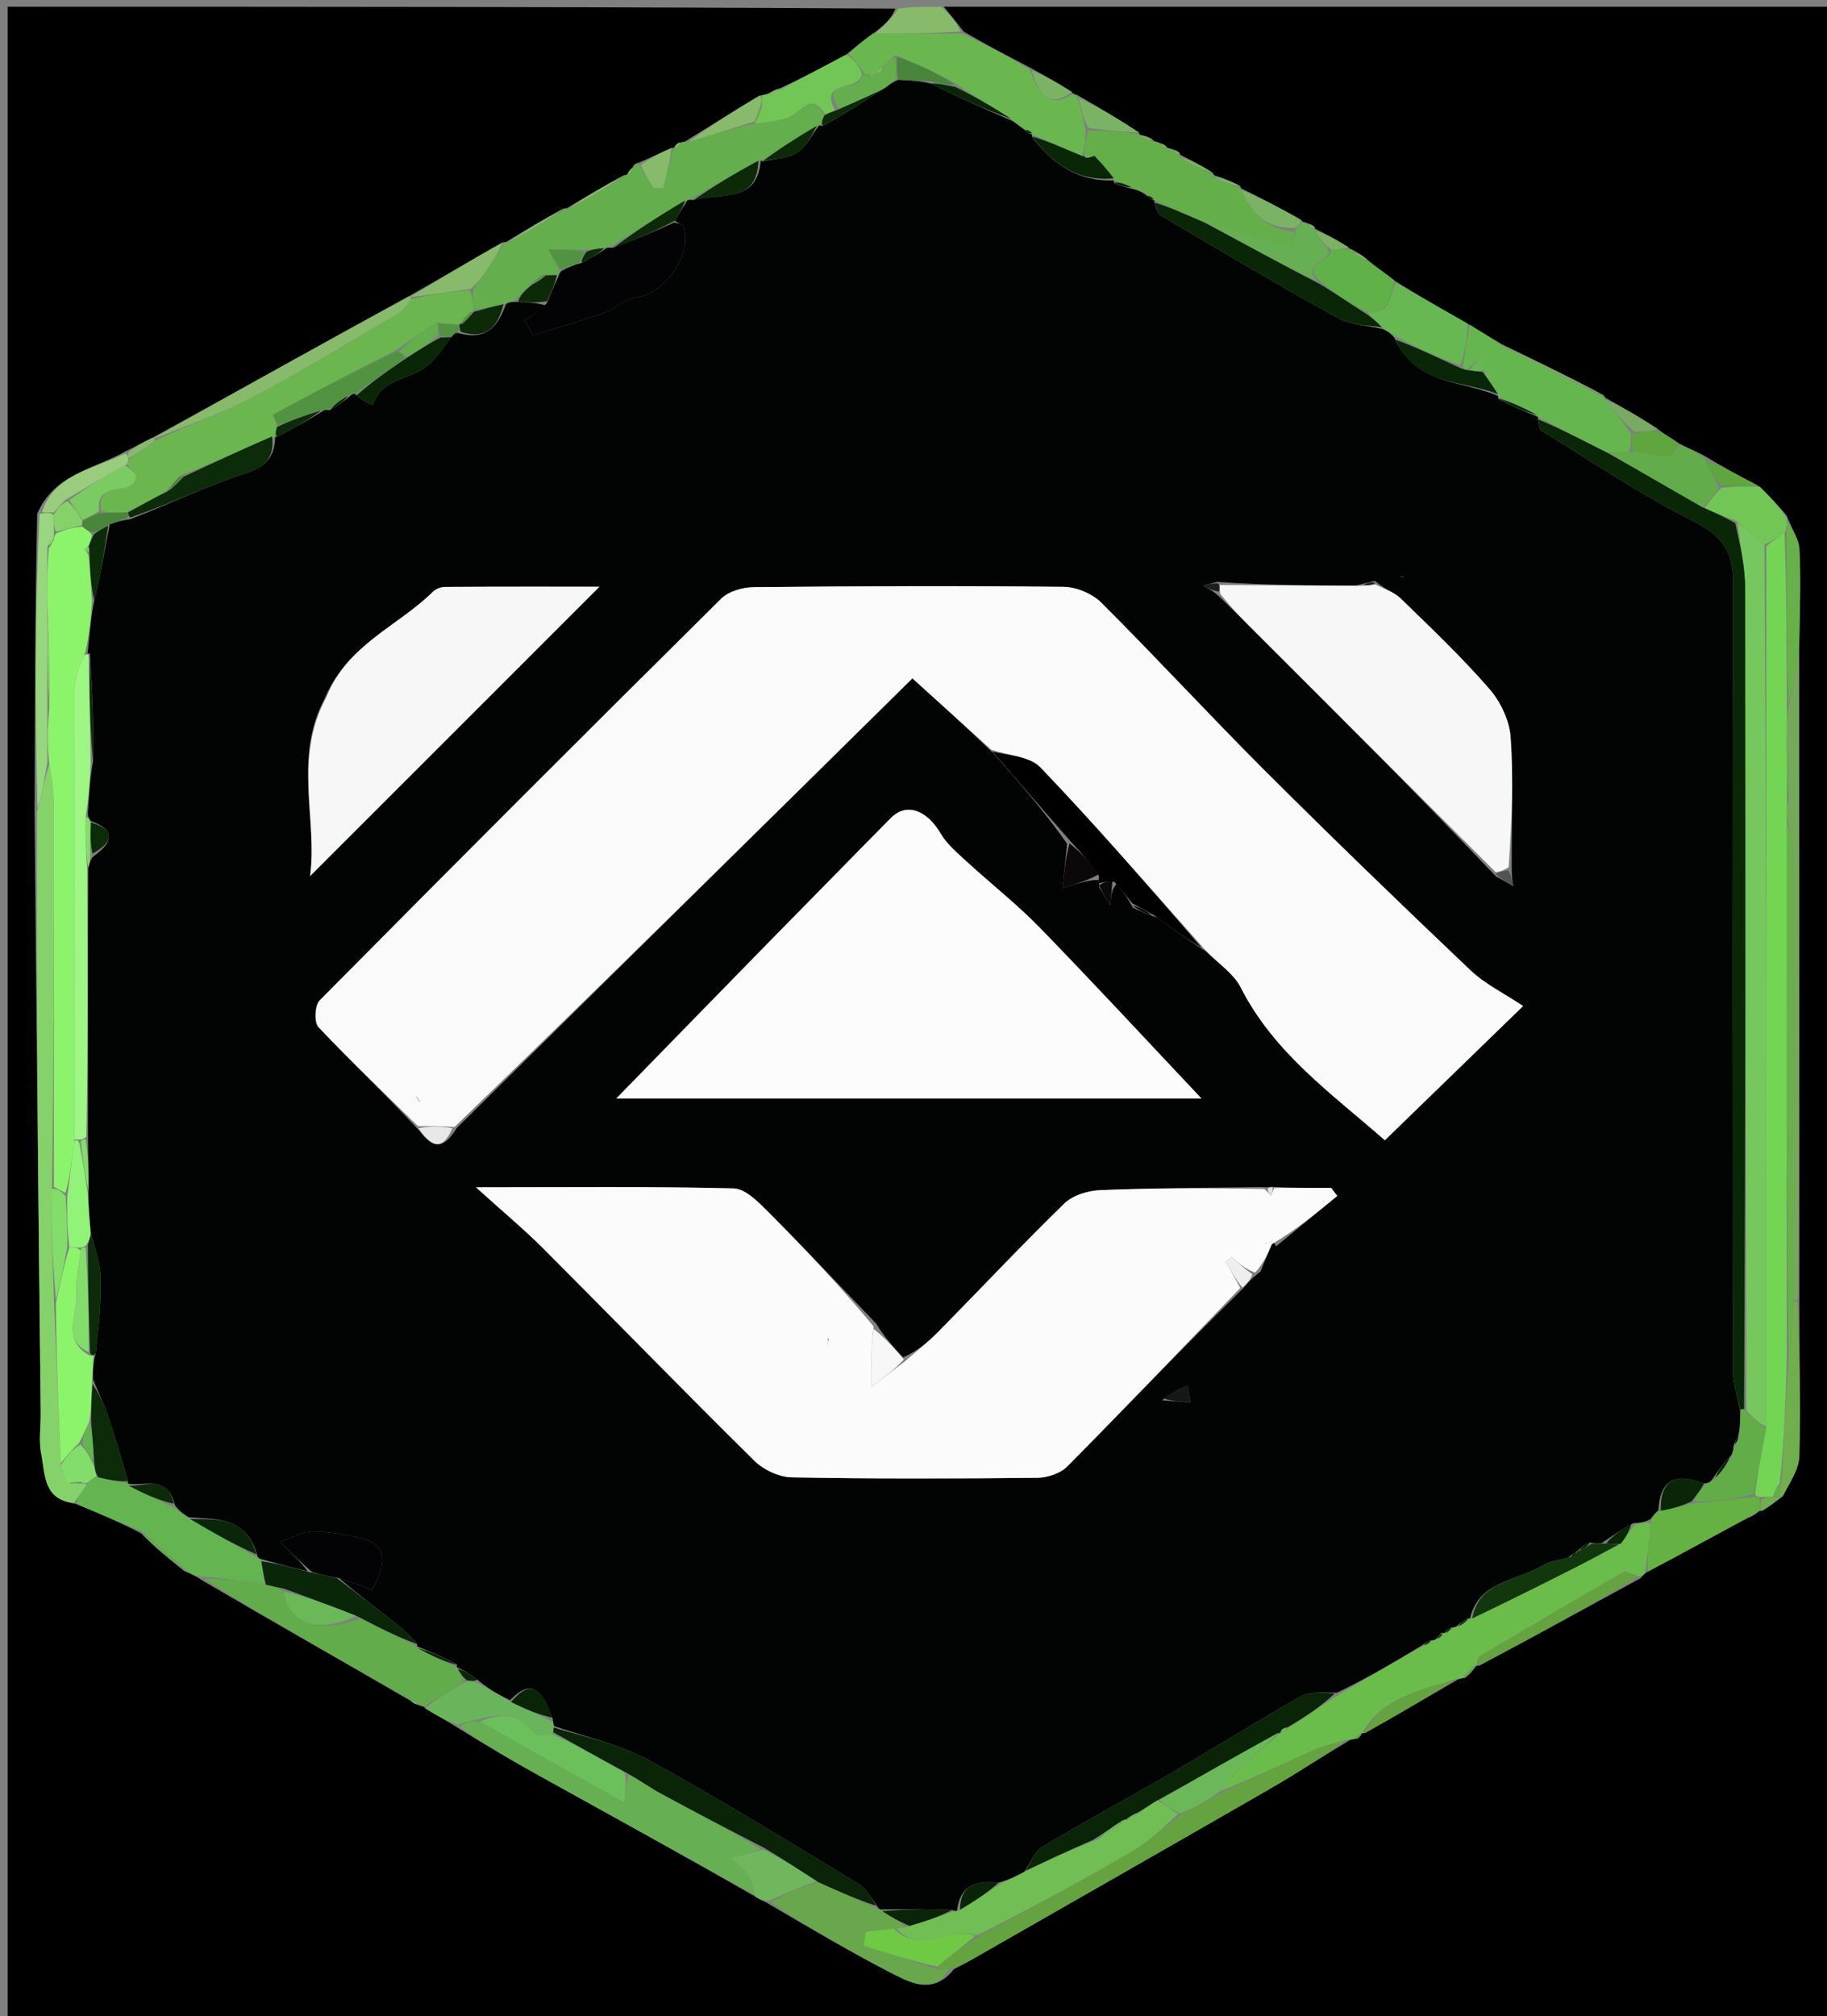 <svg version="1.1" id="Layer_1" xmlns="http://www.w3.org/2000/svg" xmlns:xlink="http://www.w3.org/1999/xlink" x="0px" y="0px"
	 width="100%" viewBox="0 0 271 299" enable-background="new 0 0 271 299" xml:space="preserve">
<rect x="0" y="0" width="271" height="299" fill="#808080" stroke="none"/>
<path fill="#000000" opacity="1" stroke="none" 
	d="
M140,1 
	C183.983,1 227.966,1 271.974,1 
	C271.974,100.611 271.974,200.222 271.974,299.917 
	C181.757,299.917 91.514,299.917 1.136,299.917 
	C1.136,200.333 1.136,100.667 1.136,1 
	C44.763,1 88.413,1 132.804,1.282 
	C132.309,2.699 131.072,3.834 129.505,4.972 
	C128.064,5.963 126.954,6.951 125.525,8.095 
	C122.126,9.893 119.045,11.535 115.651,13.112 
	C114.844,13.354 114.35,13.661 113.645,13.989 
	C113.436,14.01 113.035,14.14 112.683,14.17 
	C108.825,16.457 105.319,18.715 101.6,20.985 
	C101.386,20.997 100.986,21.148 100.727,21.148 
	C100.276,21.424 100.084,21.7 99.939,21.971 
	C99.987,21.964 99.944,21.878 99.601,21.94 
	C97.837,22.719 96.416,23.436 94.755,24.119 
	C94.18,24.229 94.004,24.483 93.729,24.956 
	C93.283,25.373 93.095,25.682 92.949,25.986 
	C92.993,25.98 92.964,25.898 92.603,25.961 
	C89.459,27.664 86.675,29.303 83.94,30.952 
	C83.988,30.962 83.947,30.873 83.585,30.931 
	C80.452,32.64 77.681,34.292 74.957,35.951 
	C75.004,35.958 74.942,35.885 74.578,35.933 
	C69.788,38.629 65.361,41.277 60.571,43.966 
	C47.772,50.97 35.336,57.933 22.566,64.945 
	C21.145,65.619 20.057,66.245 18.606,66.939 
	C13.846,69.609 8.055,70.282 5.517,76.193 
	C5.176,90.958 5.191,105.478 5.129,120.462 
	C5.381,150.485 5.711,180.046 6.035,209.607 
	C6.057,211.604 5.724,213.665 6.111,215.585 
	C6.715,218.582 6.375,222.449 11.295,223.019 
	C14.708,224.464 17.802,225.747 20.949,227.395 
	C23.004,229.453 25.007,231.148 27.309,232.977 
	C28.387,233.445 29.164,233.779 30.092,234.428 
	C40.45,240.507 50.657,246.271 60.966,252.273 
	C61.37,252.622 61.671,252.733 62.198,252.914 
	C62.424,252.983 62.894,253.04 63.064,253.336 
	C64.815,254.445 66.396,255.259 68.145,256.377 
	C72.117,258.855 75.898,261.068 79.728,263.194 
	C90.464,269.153 101.221,275.076 112.085,281.3 
	C112.786,281.761 113.37,281.935 114.126,282.409 
	C120.45,286.127 126.527,289.696 132.793,292.894 
	C135.512,294.282 138.698,295.619 141.489,292.023 
	C143.237,291.175 144.618,290.334 146.021,289.531 
	C160.202,281.414 174.404,273.334 188.559,265.172 
	C192.472,262.916 196.249,260.424 200.317,257.999 
	C200.545,257.958 200.994,257.847 201.261,257.879 
	C201.705,257.621 201.884,257.331 202.029,257.024 
	C201.996,257.008 202.049,257.063 202.413,257.035 
	C207.228,254.359 211.68,251.712 216.344,249.017 
	C216.556,248.97 216.97,248.841 217.27,248.846 
	C218.061,248.244 218.551,247.637 219.02,247.016 
	C218.999,247.002 219.03,247.044 219.395,247.01 
	C227.534,242.708 235.307,238.439 243.307,234.064 
	C243.707,233.682 243.88,233.408 244.415,233.07 
	C249.526,230.384 254.275,227.761 259.336,225.078 
	C260.132,224.701 260.616,224.382 261.059,224.041 
	C261.017,224.018 261.063,224.101 261.381,224.048 
	C262.5,223.368 263.302,222.74 264.433,221.929 
	C265.508,219.813 266.842,217.895 266.893,215.944 
	C267.094,208.3 266.89,200.646 266.905,192.532 
	C266.92,160.066 266.865,128.064 266.877,95.594 
	C266.962,90.56 267.14,85.987 266.907,81.434 
	C266.827,79.874 265.72,78.367 265.052,76.504 
	C263.69,74.836 262.359,73.499 260.714,71.996 
	C257.947,70.526 255.493,69.221 252.878,67.625 
	C251.483,66.869 250.251,66.405 248.881,65.668 
	C247.851,64.918 246.958,64.442 245.93,63.648 
	C243.214,61.853 240.633,60.375 238.031,58.935 
	C238.011,58.971 238.091,58.946 237.922,58.639 
	C232.845,55.943 227.937,53.553 222.725,51.018 
	C220.946,49.968 219.471,49.063 217.667,47.985 
	C213.9,45.846 210.461,43.881 206.872,41.635 
	C205.508,40.535 204.293,39.716 202.959,38.628 
	C202.2,37.965 201.56,37.57 200.744,37.09 
	C200.567,37.006 200.179,36.96 200.001,36.662 
	C198.238,35.533 196.652,34.703 195.052,33.91 
	C195.038,33.947 195.118,33.959 195.028,33.707 
	C194.628,33.34 194.318,33.225 193.808,33.043 
	C193.609,32.976 193.192,32.934 193.004,32.628 
	C189.892,30.83 186.968,29.338 184.037,27.898 
	C184.029,27.95 184.128,27.916 183.973,27.609 
	C182.557,26.836 181.297,26.372 180.021,25.946 
	C180.005,25.984 180.083,25.955 179.923,25.656 
	C178.191,24.539 176.619,23.722 175.028,22.942 
	C175.009,22.979 175.092,22.973 175.005,22.719 
	C174.607,22.356 174.294,22.247 173.779,22.071 
	C173.576,22.004 173.15,21.981 173.033,21.746 
	C172.612,21.396 172.307,21.28 171.789,21.089 
	C171.577,21.013 171.126,20.986 170.971,20.707 
	C170.214,20.253 169.611,20.078 169.012,19.943 
	C169.015,19.984 169.088,19.949 168.925,19.641 
	C165.837,17.605 162.913,15.878 159.779,14.082 
	C159.567,14.013 159.128,13.95 158.979,13.643 
	C156.876,12.268 154.923,11.2 152.65,9.953 
	C149.249,8.177 146.169,6.579 142.913,4.667 
	C141.826,3.235 140.913,2.118 140,1 
z"/>
<path fill="#88BA6B" opacity="1" stroke="none" 
	d="
M139.562,1 
	C140.913,2.118 141.826,3.235 142.508,4.671 
	C138.13,4.983 133.983,4.976 129.836,4.969 
	C131.072,3.834 132.309,2.699 133.273,1.282 
	C135.042,1 137.083,1 139.562,1 
z"/>
<path fill="#6ABD4B" opacity="1" stroke="none" 
	d="
M216.97,248.841 
	C216.97,248.841 216.556,248.97 215.947,249.001 
	C210.341,250.77 204.905,251.782 202.049,257.063 
	C202.049,257.063 201.996,257.008 201.808,257.092 
	C201.346,257.339 201.137,257.562 200.994,257.847 
	C200.994,257.847 200.545,257.958 199.921,257.984 
	C197.779,258.524 196.205,258.918 194.749,259.575 
	C190.137,261.655 185.57,263.834 181,265.603 
	C181.829,264.394 182.602,263.514 183.462,262.727 
	C185.603,260.764 187.784,258.844 189.969,256.941 
	C189.988,256.974 189.912,256.964 190.127,256.896 
	C190.621,256.685 190.827,256.473 191.305,256.091 
	C193.824,254.487 195.996,252.982 198.508,251.362 
	C202.894,248.818 206.942,246.39 211.277,243.988 
	C211.86,243.778 212.154,243.541 212.605,243.281 
	C212.761,243.258 213.006,243.059 213.267,243.023 
	C213.753,242.731 213.979,242.477 214.092,242.137 
	C213.98,242.052 214.197,242.235 214.467,242.18 
	C214.991,241.869 215.246,241.612 215.649,241.352 
	C215.797,241.349 216.038,241.178 216.351,241.173 
	C217.122,240.79 217.58,240.411 218.019,240.017 
	C217.999,240.001 218.03,240.042 218.384,240.004 
	C223.928,237.355 229.125,234.756 234.305,232.126 
	C236.256,231.136 238.169,230.072 240.391,228.94 
	C241.164,227.984 241.645,227.13 242.452,226.137 
	C243.453,225.838 244.126,225.679 244.85,225.959 
	C244.617,228.643 244.335,230.888 244.053,233.133 
	C243.88,233.408 243.707,233.682 243.089,233.768 
	C242.028,233.407 241.216,232.892 240.827,233.115 
	C233.65,237.232 226.518,241.427 219.41,245.662 
	C219.114,245.839 219.149,246.571 219.03,247.044 
	C219.03,247.044 218.999,247.002 218.704,247.035 
	C217.929,247.66 217.45,248.25 216.97,248.841 
z"/>
<path fill="#64AE4D" opacity="1" stroke="none" 
	d="
M100.986,21.148 
	C100.986,21.148 101.386,20.997 101.992,20.997 
	C105.72,19.989 108.842,18.98 112.106,18.266 
	C113.802,18.193 115.39,17.929 116.902,17.43 
	C118.711,16.832 120.208,13.473 122.284,17.132 
	C122.001,17.723 121.813,18.117 121.603,18.549 
	C121.58,18.587 121.493,18.605 121.163,18.662 
	C118.161,20.424 115.49,22.131 112.908,23.888 
	C112.998,23.939 112.839,23.809 112.481,23.832 
	C108.887,25.781 105.651,27.706 102.288,29.597 
	C102.161,29.562 101.954,29.724 101.581,29.753 
	C97.636,32.097 94.063,34.411 90.349,36.692 
	C90.207,36.658 89.953,36.8 89.596,36.8 
	C88.534,36.895 87.83,36.989 86.735,37.05 
	C84.84,37.018 83.336,37.018 81.347,37.018 
	C82.139,38.442 82.585,39.242 83.005,40.235 
	C82.98,40.428 82.914,40.812 82.587,40.8 
	C81.825,40.809 81.389,40.828 80.775,40.639 
	C80.06,40.941 79.525,41.452 78.728,42.139 
	C77.78,43.09 77.094,43.864 76.16,44.659 
	C75.587,44.769 75.294,44.921 74.677,45.118 
	C72.968,45.485 71.614,45.869 70.187,45.852 
	C70.079,44.638 70.045,43.825 70.247,42.827 
	C71.071,41.745 71.654,40.844 72.245,39.949 
	C73.141,38.592 74.042,37.24 74.942,35.885 
	C74.942,35.885 75.004,35.958 75.34,35.987 
	C78.433,34.302 81.19,32.587 83.947,30.873 
	C83.947,30.873 83.988,30.962 84.337,30.984 
	C87.445,29.304 90.205,27.601 92.964,25.898 
	C92.964,25.898 92.993,25.98 93.201,25.873 
	C93.602,25.46 93.793,25.153 93.985,24.847 
	C94.004,24.483 94.18,24.229 94.792,24.458 
	C95.691,25.85 96.313,26.868 96.934,27.885 
	C97.404,27.882 97.874,27.878 98.344,27.875 
	C98.877,25.876 99.41,23.877 99.944,21.878 
	C99.944,21.878 99.987,21.964 100.165,21.895 
	C100.646,21.684 100.86,21.458 100.986,21.148 
z"/>
<path fill="#86D26A" opacity="1" stroke="none" 
	d="
M10.976,222.858 
	C6.375,222.449 6.715,218.582 6.111,215.585 
	C5.724,213.665 6.057,211.604 6.035,209.607 
	C5.711,180.046 5.381,150.485 5.491,120.358 
	C6.294,117.539 6.658,115.285 7.312,113.326 
	C7.732,115.431 7.971,117.242 7.974,119.053 
	C8.003,138.036 7.994,157.018 7.705,176.298 
	C7.617,182.067 7.82,187.538 8.023,193.475 
	C8.352,201.626 8.68,209.309 9.008,217.335 
	C9.36,218.446 9.714,219.214 10.39,219.986 
	C11.142,219.993 11.573,219.997 12.243,220.001 
	C12.484,220.001 12.965,220.002 12.815,220.264 
	C12.103,221.303 11.54,222.081 10.976,222.858 
z"/>
<path fill="#67AF53" opacity="1" stroke="none" 
	d="
M111.969,281.013 
	C101.221,275.076 90.464,269.153 79.728,263.194 
	C75.898,261.068 72.117,258.855 68.175,256.092 
	C69.01,255.34 69.983,255.177 71.183,255.275 
	C78.31,259.361 85.211,263.186 92.648,267.309 
	C92.81,265.313 92.901,264.203 93.345,263.162 
	C95.121,264.141 96.495,265.142 97.976,265.945 
	C102.97,268.653 108.003,271.29 112.833,274.206 
	C111.237,274.803 109.829,275.148 108.421,275.493 
	C109.321,276.409 110.362,277.228 111.076,278.272 
	C111.597,279.033 111.687,280.088 111.969,281.013 
M94.404,267.481 
	C94.404,267.481 94.522,267.41 94.404,267.481 
z"/>
<path fill="#6BB74F" opacity="1" stroke="none" 
	d="
M129.505,4.972 
	C133.983,4.976 138.13,4.983 142.683,4.985 
	C146.169,6.579 149.249,8.177 152.696,10.303 
	C154.097,13.792 155.392,16.245 159.128,13.95 
	C159.128,13.95 159.567,14.013 159.786,14.438 
	C160.353,16.227 160.702,17.591 161.031,19.379 
	C160.948,20.929 160.884,22.056 160.473,23.121 
	C157.784,21.995 155.441,20.93 153.057,19.902 
	C153.017,19.939 153.124,19.916 153.03,19.675 
	C152.626,19.331 152.315,19.229 151.762,18.999 
	C151.073,18.561 150.626,18.251 150,17.634 
	C147.235,15.842 144.648,14.355 141.978,12.526 
	C138.965,10.817 136.037,9.451 132.825,8.172 
	C132.029,8.836 131.516,9.412 130.786,10.1 
	C130.293,10.41 130.108,10.672 130.008,11 
	C130.002,11.003 129.998,11.015 129.737,11.008 
	C129.303,11.002 129.129,11.003 128.724,11.007 
	C128.492,11.008 128.029,11.014 128.051,10.691 
	C127.33,9.559 126.587,8.749 125.844,7.939 
	C126.954,6.951 128.064,5.963 129.505,4.972 
z"/>
<path fill="#62AC4B" opacity="1" stroke="none" 
	d="
M60.864,252.035 
	C50.657,246.271 40.45,240.507 30.287,234.167 
	C33.304,234.037 36.276,234.483 39.466,235.009 
	C40.493,235.258 41.302,235.425 42.08,236.024 
	C42.902,240.955 47.288,242.315 53.409,240.005 
	C56.437,241.482 59.141,242.831 61.864,244.182 
	C61.881,244.182 61.864,244.155 62.044,244.442 
	C64.062,245.578 65.899,246.427 67.748,247.235 
	C67.759,247.196 67.804,247.264 67.924,247.521 
	C68.352,248.248 68.659,248.718 68.72,249.421 
	C66.614,250.782 64.754,251.911 62.894,253.04 
	C62.894,253.04 62.424,252.983 62.066,252.716 
	C61.47,252.222 61.189,252.084 60.864,252.035 
z"/>
<path fill="#64AF49" opacity="1" stroke="none" 
	d="
M160.82,23.183 
	C160.884,22.056 160.948,20.929 161.432,19.39 
	C164.264,19.302 166.676,19.626 169.088,19.949 
	C169.088,19.949 169.015,19.984 169.175,20.218 
	C169.932,20.63 170.529,20.808 171.126,20.986 
	C171.126,20.986 171.577,21.013 171.93,21.287 
	C172.533,21.783 172.821,21.923 173.15,21.981 
	C173.15,21.981 173.576,22.004 173.908,22.276 
	C174.475,22.786 174.759,22.928 175.092,22.973 
	C175.092,22.973 175.009,22.979 175.024,23.342 
	C176.721,24.455 178.402,25.205 180.083,25.955 
	C180.083,25.955 180.005,25.984 180.068,26.319 
	C181.464,27.075 182.796,27.496 184.128,27.916 
	C184.128,27.916 184.029,27.95 184.135,28.239 
	C185.699,31.95 188.158,33.965 191.994,34.387 
	C191.95,35.515 191.906,36.301 191.879,36.775 
	C187.45,35.493 183.193,34.26 178.592,32.97 
	C175.94,31.833 173.632,30.756 171.291,29.681 
	C171.257,29.683 171.235,29.746 171.122,29.505 
	C170.687,29.132 170.365,28.999 169.853,28.645 
	C169.104,28.291 168.546,28.16 167.798,27.763 
	C166.797,27.245 165.985,26.991 165.174,26.81 
	C165.176,26.883 165.246,26.755 165.193,26.436 
	C164.203,25.113 163.267,24.109 161.964,23.088 
	C161.355,23.08 161.111,23.092 160.867,23.13 
	C160.867,23.157 160.82,23.183 160.82,23.183 
z"/>
<path fill="#65A341" opacity="1" stroke="none" 
	d="
M180.985,265.974 
	C185.57,263.834 190.137,261.655 194.749,259.575 
	C196.205,258.918 197.779,258.524 199.693,258.025 
	C196.249,260.424 192.472,262.916 188.559,265.172 
	C174.404,273.334 160.202,281.414 146.021,289.531 
	C144.618,290.334 143.237,291.175 141.128,292.008 
	C139.928,292.009 139.446,292.001 139.031,291.639 
	C141.097,289.875 143.096,288.464 145.447,287.004 
	C153.219,282.815 160.698,278.776 168.026,274.48 
	C170.566,272.992 172.732,270.866 175.408,268.987 
	C177.494,267.953 179.239,266.964 180.985,265.974 
z"/>
<path fill="#64B552" opacity="1" stroke="none" 
	d="
M39.249,234.928 
	C36.276,234.483 33.304,234.037 30.136,233.853 
	C29.164,233.779 28.387,233.445 27.299,232.616 
	C24.958,230.424 22.927,228.728 20.896,227.031 
	C17.802,225.747 14.708,224.464 11.295,223.019 
	C11.54,222.081 12.103,221.303 12.976,220.016 
	C13.624,219.323 13.963,219.14 14.621,219.089 
	C16.291,219.485 17.641,219.75 18.996,220.007 
	C19,220 18.987,220.009 19.126,220.328 
	C21.424,221.572 23.582,222.498 25.918,223.643 
	C26.727,224.243 27.357,224.624 28.2,225.264 
	C31.619,227.306 34.824,229.089 38.16,230.991 
	C38.291,231.11 38.639,231.18 38.759,231.543 
	C39.002,232.913 39.125,233.92 39.249,234.928 
z"/>
<path fill="#66B650" opacity="1" stroke="none" 
	d="
M217.995,48.158 
	C219.471,49.063 220.946,49.968 222.886,51.301 
	C228.264,54.135 233.177,56.54 238.091,58.946 
	C238.091,58.946 238.011,58.971 238.04,59.279 
	C239.391,61.077 240.712,62.567 241.929,64.299 
	C241.876,65.358 241.928,66.174 241.566,66.994 
	C240.326,67.059 239.501,67.12 238.349,67.111 
	C234.733,65.298 231.445,63.556 228.13,61.811 
	C228.104,61.808 228.141,61.842 227.962,61.551 
	C225.91,60.418 224.037,59.576 222.168,58.799 
	C222.17,58.863 222.246,58.758 222.181,58.457 
	C221.385,57.158 220.653,56.162 220.046,54.862 
	C220.185,53.869 220.198,53.178 220.21,52.488 
	C219.408,53.244 218.605,54.001 217.598,54.809 
	C217.394,54.86 217,54.709 217.002,54.285 
	C217.335,51.96 217.665,50.059 217.995,48.158 
z"/>
<path fill="#68A74C" opacity="1" stroke="none" 
	d="
M138.964,291.992 
	C139.446,292.001 139.928,292.009 140.771,292.032 
	C138.698,295.619 135.512,294.282 132.793,292.894 
	C126.527,289.696 120.45,286.127 114.33,282.136 
	C116.625,280.702 118.886,279.84 121.449,279.144 
	C124.506,280.533 127.262,281.757 130.172,283.067 
	C130.326,283.153 130.68,283.157 130.876,283.425 
	C132.233,284.315 133.395,284.938 134.169,285.691 
	C133.516,285.891 133.251,285.959 132.601,286.021 
	C130.951,286.169 129.686,286.325 128.421,286.48 
	C128.319,287.171 128.216,287.861 128.114,288.552 
	C131.73,289.699 135.347,290.845 138.964,291.992 
z"/>
<path fill="#74A959" opacity="1" stroke="none" 
	d="
M266.81,96.062 
	C266.865,128.064 266.92,160.066 266.7,192.531 
	C266.425,192.993 266.015,192.989 266.011,192.521 
	C266.007,170.272 266.03,148.489 265.964,126.707 
	C265.958,124.807 265.366,122.909 265.042,120.672 
	C265.042,119.882 265.047,119.431 265.328,118.694 
	C265.415,115.274 265.226,112.141 265.03,108.608 
	C265.033,107.141 265.042,106.075 265.324,104.726 
	C266,101.649 266.405,98.855 266.81,96.062 
z"/>
<path fill="#98D680" opacity="1" stroke="none" 
	d="
M7.022,113.032 
	C6.658,115.285 6.294,117.539 5.569,119.895 
	C5.191,105.478 5.176,90.958 5.867,76.208 
	C7.041,75.986 7.508,75.994 7.982,76.377 
	C7.992,77.505 7.994,78.257 7.994,79.251 
	C7.992,79.493 7.988,79.977 7.774,80.092 
	C7.296,80.411 7.114,80.673 7.014,81.439 
	C7.012,84.266 7.013,86.648 7.013,89.493 
	C7.015,94.956 7.019,99.955 7.019,105.402 
	C7.017,108.244 7.02,110.638 7.022,113.032 
z"/>
<path fill="#65B143" opacity="1" stroke="none" 
	d="
M244.415,233.07 
	C244.335,230.888 244.617,228.643 244.893,225.697 
	C245.255,224.649 245.622,224.302 246.352,224.038 
	C248.094,223.729 249.473,223.337 251.221,222.959 
	C254.402,222.643 257.214,222.313 260.268,221.986 
	C260.51,221.988 260.994,222.005 260.998,222.354 
	C261.022,223.169 261.042,223.635 261.063,224.101 
	C261.063,224.101 261.017,224.018 260.74,224.045 
	C259.984,224.427 259.504,224.782 259.025,225.137 
	C254.275,227.761 249.526,230.384 244.415,233.07 
z"/>
<path fill="#67B852" opacity="1" stroke="none" 
	d="
M217.667,47.985 
	C217.665,50.059 217.335,51.96 216.629,54.171 
	C213.168,52.99 210.083,51.5 206.846,49.758 
	C206.162,49.274 205.63,49.04 204.979,48.524 
	C204.059,47.577 203.259,46.912 202.807,46.194 
	C206.606,46.709 206.046,43.61 207.022,41.915 
	C210.461,43.881 213.9,45.846 217.667,47.985 
z"/>
<path fill="#88BA6B" opacity="1" stroke="none" 
	d="
M22.899,64.896 
	C35.336,57.933 47.772,50.97 60.597,43.995 
	C60.986,43.984 61.039,44.043 60.977,44.381 
	C60.349,45.292 59.874,46.02 59.202,46.413 
	C51.959,50.647 44.795,55.037 37.379,58.949 
	C32.801,61.364 27.827,63.031 22.997,64.999 
	C22.965,64.965 22.899,64.896 22.899,64.896 
z"/>
<path fill="#72C655" opacity="1" stroke="none" 
	d="
M125.525,8.095 
	C126.587,8.749 127.33,9.559 127.873,10.993 
	C127.318,13.783 121.412,11.659 123.861,16.374 
	C123.188,16.676 122.783,16.805 122.379,16.934 
	C120.208,13.473 118.711,16.832 116.902,17.43 
	C115.39,17.929 113.802,18.193 112.117,18.276 
	C111.988,17.991 111.976,17.978 112.225,17.816 
	C112.65,17.102 112.827,16.551 113.008,15.689 
	C113.019,14.966 113.027,14.553 113.035,14.14 
	C113.035,14.14 113.436,14.01 113.943,13.986 
	C114.955,13.7 115.459,13.439 115.964,13.177 
	C119.045,11.535 122.126,9.893 125.525,8.095 
z"/>
<path fill="#6AB45C" opacity="1" stroke="none" 
	d="
M63.064,253.336 
	C64.754,251.911 66.614,250.782 69.027,249.42 
	C69.98,249.273 70.38,249.359 71.038,249.69 
	C72.746,250.671 74.197,251.406 75.798,252.397 
	C77.942,253.473 79.936,254.294 81.987,255.333 
	C82.043,255.551 82.201,255.973 82.141,256.196 
	C82.08,256.42 82.069,256.884 81.868,257.153 
	C80.809,257.286 79.523,257.46 79.162,256.963 
	C76.927,253.889 74.047,254.139 70.956,255.015 
	C69.983,255.177 69.01,255.34 68.007,255.787 
	C66.396,255.259 64.815,254.445 63.064,253.336 
z"/>
<path fill="#60B147" opacity="1" stroke="none" 
	d="
M206.872,41.635 
	C206.046,43.61 206.606,46.709 202.495,46.161 
	C199.889,44.793 197.943,43.405 195.871,41.739 
	C192.755,39.005 197.736,38.778 197.401,36.966 
	C198.591,36.973 199.385,36.967 200.179,36.96 
	C200.179,36.96 200.567,37.006 200.771,37.41 
	C201.675,38.175 202.377,38.535 203.078,38.896 
	C204.293,39.716 205.508,40.535 206.872,41.635 
z"/>
<path fill="#67AF53" opacity="1" stroke="none" 
	d="
M197.005,36.953 
	C197.736,38.778 192.755,39.005 195.492,41.767 
	C189.805,39.057 184.371,36.043 178.936,33.028 
	C183.193,34.26 187.45,35.493 191.879,36.775 
	C191.906,36.301 191.95,35.515 192.134,34.144 
	C192.58,33.35 192.886,33.142 193.192,32.934 
	C193.192,32.934 193.609,32.976 193.933,33.252 
	C194.496,33.768 194.783,33.912 195.118,33.959 
	C195.118,33.959 195.038,33.947 195.061,34.233 
	C195.723,35.33 196.364,36.142 197.005,36.953 
z"/>
<path fill="#62AC4B" opacity="1" stroke="none" 
	d="
M238.676,67.182 
	C239.501,67.12 240.326,67.059 241.967,66.998 
	C244.392,67.252 246.001,67.653 247.613,67.665 
	C248.077,67.668 248.55,66.547 249.018,65.942 
	C250.251,66.405 251.483,66.869 252.868,67.973 
	C253.674,69.729 254.328,70.844 254.941,72.303 
	C254.208,73.542 253.517,74.437 252.49,75.215 
	C247.661,72.459 243.169,69.82 238.676,67.182 
z"/>
<path fill="#6FB65D" opacity="1" stroke="none" 
	d="
M121.147,278.979 
	C118.886,279.84 116.625,280.702 114.159,281.836 
	C113.37,281.935 112.786,281.761 112.085,281.3 
	C111.687,280.088 111.597,279.033 111.076,278.272 
	C110.362,277.228 109.321,276.409 108.421,275.493 
	C109.829,275.148 111.237,274.803 113.173,274.286 
	C116.182,275.736 118.665,277.358 121.147,278.979 
z"/>
<path fill="#65A341" opacity="1" stroke="none" 
	d="
M219.395,247.01 
	C219.149,246.571 219.114,245.839 219.41,245.662 
	C226.518,241.427 233.65,237.232 240.827,233.115 
	C241.216,232.892 242.028,233.407 242.861,233.875 
	C235.307,238.439 227.534,242.708 219.395,247.01 
z"/>
<path fill="#72C655" opacity="1" stroke="none" 
	d="
M252.826,75.333 
	C253.517,74.437 254.208,73.542 255.285,72.35 
	C257.456,72.089 259.242,72.126 261.028,72.162 
	C262.359,73.499 263.69,74.836 265.033,76.865 
	C265.026,78.04 265.007,78.522 264.704,79.001 
	C263.612,79.668 262.803,80.337 261.722,80.76 
	C260.196,79.379 258.944,78.245 257.351,77.155 
	C255.615,76.577 254.22,75.955 252.826,75.333 
z"/>
<path fill="#71AE4E" opacity="1" stroke="none" 
	d="
M266.015,192.989 
	C266.015,192.989 266.425,192.993 266.631,192.995 
	C266.89,200.646 267.094,208.3 266.893,215.944 
	C266.842,217.895 265.508,219.813 264.395,221.888 
	C264.026,222.03 263.949,221.949 263.96,221.633 
	C263.972,220.897 263.973,220.476 264.228,219.845 
	C264.665,213.751 264.846,207.868 265.31,201.702 
	C265.734,198.608 265.874,195.798 266.015,192.989 
z"/>
<path fill="#67B04A" opacity="1" stroke="none" 
	d="
M264.988,79.004 
	C265.007,78.522 265.026,78.04 265.064,77.197 
	C265.72,78.367 266.827,79.874 266.907,81.434 
	C267.14,85.987 266.962,90.56 266.877,95.594 
	C266.405,98.855 266,101.649 265.309,104.256 
	C265.011,95.714 264.999,87.359 264.988,79.004 
z"/>
<path fill="#88BA6B" opacity="1" stroke="none" 
	d="
M74.578,35.933 
	C74.042,37.24 73.141,38.592 72.245,39.949 
	C71.654,40.844 71.071,41.745 69.829,42.819 
	C66.461,43.345 63.75,43.694 61.039,44.043 
	C61.039,44.043 60.986,43.984 60.96,43.955 
	C65.361,41.277 69.788,38.629 74.578,35.933 
z"/>
<path fill="#78AA64" opacity="1" stroke="none" 
	d="
M237.922,58.639 
	C233.177,56.54 228.264,54.135 223.189,51.446 
	C227.937,53.553 232.845,55.943 237.922,58.639 
z"/>
<path fill="#9ACC7E" opacity="1" stroke="none" 
	d="
M7.975,76.002 
	C7.508,75.994 7.041,75.986 6.224,75.964 
	C8.055,70.282 13.846,69.609 18.619,67.227 
	C19.005,67.64 19.014,67.833 18.988,68.254 
	C18.954,68.484 18.907,68.946 18.563,68.999 
	C15.478,70.696 12.736,72.339 9.73,74.111 
	C8.969,74.826 8.472,75.414 7.975,76.002 
z"/>
<path fill="#65A341" opacity="1" stroke="none" 
	d="
M202.413,257.035 
	C204.905,251.782 210.341,250.77 215.735,249.048 
	C211.68,251.712 207.228,254.359 202.413,257.035 
z"/>
<path fill="#5EA63D" opacity="1" stroke="none" 
	d="
M248.881,65.668 
	C248.55,66.547 248.077,67.668 247.613,67.665 
	C246.001,67.653 244.392,67.252 242.381,66.994 
	C241.928,66.174 241.876,65.358 242.331,64.28 
	C243.913,64 244.989,63.983 246.065,63.966 
	C246.958,64.442 247.851,64.918 248.881,65.668 
z"/>
<path fill="#88BA6B" opacity="1" stroke="none" 
	d="
M112.683,14.17 
	C113.027,14.553 113.019,14.966 112.76,15.852 
	C112.331,16.876 112.154,17.427 111.976,17.978 
	C111.976,17.978 111.988,17.991 111.976,17.981 
	C108.842,18.98 105.72,19.989 102.206,20.985 
	C105.319,18.715 108.825,16.457 112.683,14.17 
z"/>
<path fill="#7BB364" opacity="1" stroke="none" 
	d="
M168.925,19.641 
	C166.676,19.626 164.264,19.302 161.451,18.967 
	C160.702,17.591 160.353,16.227 159.997,14.506 
	C162.913,15.878 165.837,17.605 168.925,19.641 
z"/>
<path fill="#7BB364" opacity="1" stroke="none" 
	d="
M193.004,32.628 
	C192.886,33.142 192.58,33.35 192.134,33.802 
	C188.158,33.965 185.699,31.95 184.143,28.187 
	C186.968,29.338 189.892,30.83 193.004,32.628 
z"/>
<path fill="#88BA6B" opacity="1" stroke="none" 
	d="
M99.601,21.94 
	C99.41,23.877 98.877,25.876 98.344,27.875 
	C97.874,27.878 97.404,27.882 96.934,27.885 
	C96.313,26.868 95.691,25.85 95.033,24.493 
	C96.416,23.436 97.837,22.719 99.601,21.94 
z"/>
<path fill="#78AA64" opacity="1" stroke="none" 
	d="
M245.93,63.648 
	C244.989,63.983 243.913,64 242.435,64.037 
	C240.712,62.567 239.391,61.077 238.061,59.243 
	C240.633,60.375 243.214,61.853 245.93,63.648 
z"/>
<path fill="#88BA6B" opacity="1" stroke="none" 
	d="
M92.603,25.961 
	C90.205,27.601 87.445,29.304 84.289,30.975 
	C86.675,29.303 89.459,27.664 92.603,25.961 
z"/>
<path fill="#5EA63D" opacity="1" stroke="none" 
	d="
M260.714,71.996 
	C259.242,72.126 257.456,72.089 255.326,72.006 
	C254.328,70.844 253.674,69.729 253.03,68.265 
	C255.493,69.221 257.947,70.526 260.714,71.996 
z"/>
<path fill="#88BA6B" opacity="1" stroke="none" 
	d="
M83.585,30.931 
	C81.19,32.587 78.433,34.302 75.292,35.98 
	C77.681,34.292 80.452,32.64 83.585,30.931 
z"/>
<path fill="#7BB364" opacity="1" stroke="none" 
	d="
M158.979,13.643 
	C155.392,16.245 154.097,13.792 153.016,10.482 
	C154.923,11.2 156.876,12.268 158.979,13.643 
z"/>
<path fill="#62AC4B" opacity="1" stroke="none" 
	d="
M20.949,227.395 
	C22.927,228.728 24.958,230.424 26.999,232.482 
	C25.007,231.148 23.004,229.453 20.949,227.395 
z"/>
<path fill="#7BB364" opacity="1" stroke="none" 
	d="
M179.923,25.656 
	C178.402,25.205 176.721,24.455 175.043,23.305 
	C176.619,23.722 178.191,24.539 179.923,25.656 
z"/>
<path fill="#7BB364" opacity="1" stroke="none" 
	d="
M197.401,36.966 
	C196.364,36.142 195.723,35.33 195.075,34.196 
	C196.652,34.703 198.238,35.533 200.001,36.662 
	C199.385,36.967 198.591,36.973 197.401,36.966 
z"/>
<path fill="#88BA6B" opacity="1" stroke="none" 
	d="
M19.023,68.025 
	C19.014,67.833 19.005,67.64 18.983,67.159 
	C20.057,66.245 21.145,65.619 22.566,64.945 
	C22.899,64.896 22.965,64.965 22.941,65.332 
	C21.62,66.475 20.321,67.25 19.023,68.025 
z"/>
<path fill="#7BB364" opacity="1" stroke="none" 
	d="
M183.973,27.609 
	C182.796,27.496 181.464,27.075 180.085,26.281 
	C181.297,26.372 182.557,26.836 183.973,27.609 
z"/>
<path fill="#71AE4E" opacity="1" stroke="none" 
	d="
M261.381,224.048 
	C261.042,223.635 261.022,223.169 261.331,222.343 
	C262.105,221.972 262.549,221.962 263.232,221.956 
	C263.471,221.96 263.949,221.949 263.949,221.949 
	C263.949,221.949 264.026,222.03 264.065,222.071 
	C263.302,222.74 262.5,223.368 261.381,224.048 
z"/>
<path fill="#7BB364" opacity="1" stroke="none" 
	d="
M202.959,38.628 
	C202.377,38.535 201.675,38.175 200.947,37.494 
	C201.56,37.57 202.2,37.965 202.959,38.628 
z"/>
<path fill="#65A341" opacity="1" stroke="none" 
	d="
M217.27,248.846 
	C217.45,248.25 217.929,247.66 218.725,247.049 
	C218.551,247.637 218.061,248.244 217.27,248.846 
z"/>
<path fill="#88BA6B" opacity="1" stroke="none" 
	d="
M115.651,13.112 
	C115.459,13.439 114.955,13.7 114.153,13.965 
	C114.35,13.661 114.844,13.354 115.651,13.112 
z"/>
<path fill="#71AE4E" opacity="1" stroke="none" 
	d="
M259.336,225.078 
	C259.504,224.782 259.984,224.427 260.782,224.068 
	C260.616,224.382 260.132,224.701 259.336,225.078 
z"/>
<path fill="#7BB364" opacity="1" stroke="none" 
	d="
M170.971,20.707 
	C170.529,20.808 169.932,20.63 169.172,20.177 
	C169.611,20.078 170.214,20.253 170.971,20.707 
z"/>
<path fill="#65A341" opacity="1" stroke="none" 
	d="
M201.261,257.879 
	C201.137,257.562 201.346,257.339 201.841,257.108 
	C201.884,257.331 201.705,257.621 201.261,257.879 
z"/>
<path fill="#7BB364" opacity="1" stroke="none" 
	d="
M175.005,22.719 
	C174.759,22.928 174.475,22.786 174.111,22.343 
	C174.294,22.247 174.607,22.356 175.005,22.719 
z"/>
<path fill="#88BA6B" opacity="1" stroke="none" 
	d="
M93.729,24.956 
	C93.793,25.153 93.602,25.46 93.158,25.878 
	C93.095,25.682 93.283,25.373 93.729,24.956 
z"/>
<path fill="#6AB45C" opacity="1" stroke="none" 
	d="
M60.966,252.273 
	C61.189,252.084 61.47,252.222 61.839,252.647 
	C61.671,252.733 61.37,252.622 60.966,252.273 
z"/>
<path fill="#7BB364" opacity="1" stroke="none" 
	d="
M173.033,21.746 
	C172.821,21.923 172.533,21.783 172.143,21.363 
	C172.307,21.28 172.612,21.396 173.033,21.746 
z"/>
<path fill="#7BB364" opacity="1" stroke="none" 
	d="
M195.028,33.707 
	C194.783,33.912 194.496,33.768 194.132,33.319 
	C194.318,33.225 194.628,33.34 195.028,33.707 
z"/>
<path fill="#88BA6B" opacity="1" stroke="none" 
	d="
M100.727,21.148 
	C100.86,21.458 100.646,21.684 100.117,21.901 
	C100.084,21.7 100.276,21.424 100.727,21.148 
z"/>
<path fill="#020303" opacity="1" stroke="none" 
	d="
M82.201,255.973 
	C82.201,255.973 82.043,255.551 81.999,254.946 
	C80.205,249.811 78.525,249.225 75.648,252.141 
	C74.197,251.406 72.746,250.671 71.062,249.297 
	C69.821,248.193 68.812,247.729 67.804,247.264 
	C67.804,247.264 67.759,247.196 67.787,246.851 
	C65.832,245.722 63.848,244.939 61.864,244.155 
	C61.864,244.155 61.881,244.182 61.879,243.808 
	C60.851,242.561 59.855,241.65 58.793,240.823 
	C55.861,238.537 52.902,236.285 50.314,234.048 
	C52.195,234.643 53.715,235.21 55.195,235.762 
	C57.602,231.488 57.126,229.005 53.718,228.164 
	C51.331,227.575 48.849,227.139 46.404,227.106 
	C44.969,227.087 43.522,227.992 41.532,228.667 
	C43.576,230.654 44.789,231.833 45.62,233.008 
	C43.038,232.395 40.839,231.788 38.639,231.18 
	C38.639,231.18 38.291,231.11 38.152,230.623 
	C36.519,224.812 32.029,225.346 27.986,225.005 
	C27.357,224.624 26.727,224.243 25.962,223.234 
	C24.76,218.544 21.415,220.483 18.987,220.009 
	C18.987,220.009 19,220 18.969,219.635 
	C17.946,216.079 17.013,212.867 15.94,209.703 
	C15.391,208.084 14.59,206.549 13.815,204.592 
	C13.769,203.158 13.811,202.11 14.174,200.782 
	C14.662,196.74 15.025,192.972 14.917,189.219 
	C14.857,187.127 14.014,185.057 13.428,182.559 
	C13.225,180.426 13.117,178.713 13.135,176.568 
	C13.16,173.755 13.059,171.374 13.045,168.531 
	C13.067,155.046 13.003,142.023 13.083,128.687 
	C13.319,127.927 13.41,127.479 13.85,127.009 
	C16.691,124.939 17.335,123.146 13.388,121.716 
	C13.159,121.31 13.049,121.159 13.031,120.572 
	C13.231,117.779 13.338,115.422 13.801,112.919 
	C13.932,107.465 13.709,102.158 13.327,96.885 
	C13.169,96.919 12.873,97.049 13.023,96.623 
	C13.328,93.827 13.482,91.457 13.996,89.037 
	C14.922,85.313 15.489,81.64 16.285,77.758 
	C17.328,77.358 18.142,77.169 19.348,76.989 
	C25.269,74.693 30.689,72.043 36.373,70.216 
	C39.492,69.214 40.739,67.711 40.814,64.856 
	C40.921,65.007 40.717,64.703 41.087,64.779 
	C43.635,63.529 45.812,62.204 48.139,60.819 
	C48.288,60.761 48.608,60.769 48.977,60.819 
	C50.215,60.147 51.085,59.425 52.145,58.557 
	C52.335,58.411 52.799,58.286 52.864,58.671 
	C53.72,59.393 54.511,59.731 55.303,60.069 
	C56.537,56.043 60.875,56.371 63.427,54.232 
	C64.823,53.062 65.827,51.425 67.116,49.806 
	C67.434,49.385 67.696,49.265 68.273,49.468 
	C72.34,50.501 73.935,48.172 75.034,45.134 
	C75.294,44.921 75.587,44.769 76.616,44.769 
	C78.541,44.888 79.763,44.918 80.935,45.296 
	C79.85,46.262 78.815,46.88 77.78,47.498 
	C78.217,48.233 78.654,48.969 79.091,49.704 
	C82.613,48.61 86.167,47.607 89.644,46.383 
	C91.282,45.807 92.716,44.273 94.339,44.104 
	C98.613,43.659 102.879,37.544 101.333,33.483 
	C101.222,33.192 100.453,33.153 100.127,32.708 
	C100.827,31.521 101.391,30.623 101.954,29.724 
	C101.954,29.724 102.161,29.562 102.723,29.683 
	C106.982,28.622 112.359,30.118 112.839,23.809 
	C112.839,23.809 112.998,23.939 113.302,23.911 
	C115.2,23.491 117.047,23.47 118.32,22.604 
	C119.663,21.691 120.458,19.972 121.493,18.605 
	C121.493,18.605 121.58,18.587 121.99,18.684 
	C125.28,16.929 128.161,15.076 131.268,13.033 
	C131.973,12.492 132.451,12.143 133.27,11.836 
	C135.065,11.935 136.517,11.99 138.048,12.392 
	C142.144,14.472 146.161,16.206 150.178,17.94 
	C150.626,18.251 151.073,18.561 151.892,19.201 
	C152.497,19.78 152.783,19.909 153.124,19.916 
	C153.124,19.916 153.017,19.939 153.061,20.274 
	C156.236,24.468 160.052,26.971 165.246,26.755 
	C165.246,26.755 165.176,26.883 165.22,27.126 
	C166.172,27.589 167.08,27.809 167.987,28.028 
	C168.546,28.16 169.104,28.291 169.954,28.902 
	C170.575,29.502 170.905,29.624 171.235,29.746 
	C171.235,29.746 171.257,29.683 171.224,30.052 
	C171.522,30.955 171.725,31.709 172.205,31.991 
	C180.878,37.092 189.527,42.241 198.33,47.112 
	C200.296,48.201 202.827,48.269 205.098,48.807 
	C205.63,49.04 206.162,49.274 206.844,50.126 
	C210.045,57.282 217.026,56.344 222.246,58.758 
	C222.246,58.758 222.17,58.863 222.244,59.158 
	C224.259,60.249 226.2,61.045 228.141,61.842 
	C228.141,61.842 228.104,61.808 228.111,62.183 
	C228.294,63.017 228.333,63.701 228.666,63.904 
	C236.175,68.491 243.496,73.466 251.34,77.394 
	C255.624,79.54 257.093,81.978 257.078,86.553 
	C256.953,125.506 256.992,164.461 257.057,203.415 
	C257.06,205.288 257.759,207.16 258.157,209.43 
	C258.127,210.885 258.074,211.943 257.785,213.139 
	C257.406,213.605 257.265,213.933 257.117,214.549 
	C257.053,215.218 256.996,215.598 256.594,216.028 
	C255.525,217.124 254.8,218.17 253.964,219.407 
	C253.639,219.808 253.387,219.954 252.728,219.989 
	C248.358,218.301 246.218,219.612 245.989,223.955 
	C245.622,224.302 245.255,224.649 244.844,225.258 
	C244.126,225.679 243.453,225.838 242.285,225.872 
	C240.484,226.772 239.177,227.797 237.56,228.845 
	C236.837,228.898 236.425,228.93 235.832,228.746 
	C235.098,229.013 234.543,229.496 233.994,229.986 
	C233.999,229.994 233.982,229.994 233.763,230.097 
	C233.278,230.397 233.077,230.646 232.568,231.011 
	C231.088,231.4 229.837,231.499 228.896,232.091 
	C225.093,234.483 219.39,234.321 218.03,240.042 
	C218.03,240.042 217.999,240.001 217.702,240.012 
	C216.95,240.408 216.494,240.793 216.038,241.178 
	C216.038,241.178 215.797,241.349 215.343,241.335 
	C214.659,241.626 214.428,241.93 214.197,242.235 
	C214.197,242.235 213.98,242.052 213.822,242.151 
	C213.444,242.52 213.225,242.79 213.006,243.059 
	C213.006,243.059 212.761,243.258 212.313,243.255 
	C211.574,243.489 211.281,243.725 210.989,243.961 
	C206.942,246.39 202.894,248.818 198.316,251.023 
	C196.161,251.026 194.286,250.806 192.957,251.555 
	C186.47,255.21 180.165,259.185 173.728,262.93 
	C167.356,266.636 160.855,270.12 154.532,273.904 
	C153.424,274.567 152.913,276.226 151.907,277.616 
	C150.642,278.291 149.597,278.774 148.127,279.182 
	C144.59,278.796 142.377,279.718 141.959,283.331 
	C141.862,283.43 141.585,283.418 141.237,283.227 
	C137.486,283.076 134.083,283.116 130.68,283.157 
	C130.68,283.157 130.326,283.153 130.129,282.71 
	C129.09,281.288 128.429,280.011 127.379,279.378 
	C117.067,273.163 106.823,266.811 96.267,261.035 
	C91.948,258.672 86.911,257.621 82.201,255.973 
M158.288,125.136 
	C158.07,127.203 157.851,129.27 157.591,131.728 
	C160.103,130.928 161.552,130.466 163.001,130.501 
	C163.001,130.501 162.999,130.998 163.055,131.625 
	C163.434,132.246 163.812,132.868 164.68,134.293 
	C164.852,132.55 164.929,131.774 165.655,131.093 
	C166.434,132.061 167.212,133.029 168.042,134.605 
	C169.035,135.069 170.028,135.533 171.709,136.11 
	C173.889,137.71 176.069,139.31 178.89,141.109 
	C180.635,142.86 182.961,144.316 184.024,146.413 
	C188.991,156.21 197.665,162.277 205.416,169.097 
	C211.861,162.842 218,156.885 225.925,149.194 
	C223.079,147.294 220.272,145.939 218.119,143.895 
	C207.876,134.17 197.71,124.358 187.712,114.381 
	C179.479,106.164 171.598,97.595 163.363,89.38 
	C162.016,88.036 159.656,87.048 157.753,87.027 
	C142.442,86.864 127.127,86.921 111.815,87.074 
	C110.17,87.09 108.078,87.688 106.962,88.793 
	C87.013,108.552 67.162,128.409 47.411,148.365 
	C46.691,149.093 46.581,151.626 47.239,152.321 
	C52.004,157.359 57.04,162.139 62.152,167.625 
	C63.808,169.777 65.466,171.07 67.757,167.28 
	C90.452,144.887 113.146,122.495 135.338,100.598 
	C138.981,103.892 143.011,107.535 147.372,111.725 
	C151.248,116.15 155.124,120.575 158.288,125.136 
M181.098,88.696 
	C182.946,90.518 184.804,92.33 186.641,94.164 
	C198.382,105.889 210.118,117.618 221.9,129.976 
	C222.752,130.45 223.604,130.924 224.455,131.398 
	C224.332,130.604 224.209,129.809 224.23,128.084 
	C224.224,121.817 224.516,115.528 224.066,109.293 
	C223.887,106.817 222.552,104.034 220.893,102.132 
	C216.788,97.427 212.243,93.099 207.754,88.742 
	C206.773,87.79 205.291,87.352 203.964,86.147 
	C203.295,86.314 202.625,86.48 201.045,86.852 
	C194.338,86.819 187.632,86.787 180.529,86.297 
	C179.835,86.482 179.141,86.668 178.446,86.853 
	C179.215,87.247 179.983,87.641 181.098,88.696 
M188.771,184.175 
	C188.771,184.175 188.826,184.059 189.297,184.821 
	C192.315,182.333 195.333,179.845 198.352,177.357 
	C198.055,176.96 197.758,176.562 197.461,176.165 
	C194.648,176.165 191.835,176.165 188.5,176.004 
	C188.326,176.057 188.152,176.111 187.052,176.037 
	C179.101,176.161 171.145,176.171 163.203,176.497 
	C161.379,176.571 159.134,177.25 157.88,178.471 
	C151.488,184.691 145.382,191.204 139.12,197.559 
	C137.581,199.121 135.831,200.473 133.959,201.294 
	C132.618,199.863 131.276,198.431 129.958,196.277 
	C124.639,190.75 119.38,185.163 113.962,179.736 
	C112.497,178.269 110.575,176.281 108.82,176.238 
	C96.602,175.933 84.372,176.076 70.602,176.076 
	C74.656,179.745 77.753,182.315 80.585,185.149 
	C91.043,195.615 101.357,206.227 111.887,216.619 
	C113.257,217.971 115.56,219.052 117.453,219.087 
	C129.599,219.317 141.752,219.279 153.9,219.153 
	C155.407,219.137 157.31,218.484 158.34,217.443 
	C166.977,208.716 175.452,199.83 184.569,190.881 
	C185.07,190.264 185.572,189.647 186.961,188.579 
	C187.566,187.13 188.171,185.68 188.771,184.175 
M115.107,138.602 
	C107.303,146.607 99.499,154.613 91.422,162.899 
	C120.733,162.899 149.805,162.899 178.207,162.899 
	C170.352,154.576 162.407,145.982 154.249,137.594 
	C150.821,134.07 146.916,131.013 143.287,127.678 
	C141.923,126.425 140.431,125.161 139.517,123.599 
	C137.485,120.123 134.448,118.984 132.158,121.294 
	C126.622,126.878 121.148,132.523 115.107,138.602 
M48.119,103.675 
	C43.484,112.451 47.114,121.596 46.001,129.915 
	C60.333,115.586 74.533,101.39 88.918,87.007 
	C81.45,87.007 73.722,86.991 65.995,87.039 
	C65.39,87.043 64.636,87.345 64.207,87.768 
	C59.029,92.877 51.481,95.6 48.119,103.675 
M172.369,207.649 
	C173.773,207.774 175.178,207.898 176.582,208.022 
	C176.432,207.172 176.281,206.322 176.131,205.472 
	C174.96,205.997 173.79,206.521 172.369,207.649 
M207.649,85.48 
	C207.854,85.533 208.058,85.586 208.262,85.639 
	C208.132,85.512 208.001,85.384 207.649,85.48 
M14.372,177.487 
	C14.372,177.487 14.489,177.42 14.372,177.487 
z"/>
<path fill="#092406" opacity="1" stroke="none" 
	d="
M152.127,277.425 
	C152.913,276.226 153.424,274.567 154.532,273.904 
	C160.855,270.12 167.356,266.636 173.728,262.93 
	C180.165,259.185 186.47,255.21 192.957,251.555 
	C194.286,250.806 196.161,251.026 197.977,251.139 
	C195.996,252.982 193.824,254.487 191.063,256.102 
	C190.156,256.364 189.968,256.614 189.912,256.964 
	C189.912,256.964 189.988,256.974 189.62,256.998 
	C183.492,260.327 177.73,263.632 171.682,266.993 
	C170.621,267.616 169.848,268.182 168.743,268.802 
	C167.891,269.195 167.371,269.534 166.919,269.884 
	C166.987,269.896 166.868,269.826 166.552,269.929 
	C164.97,270.96 163.705,271.888 162.102,272.859 
	C158.552,274.41 155.339,275.918 152.127,277.425 
z"/>
<path fill="#6AB857" opacity="1" stroke="none" 
	d="
M171.969,266.937 
	C177.73,263.632 183.492,260.327 189.601,256.964 
	C187.784,258.844 185.603,260.764 183.462,262.727 
	C182.602,263.514 181.829,264.394 181,265.603 
	C179.239,266.964 177.494,267.953 175.075,268.949 
	C173.591,268.282 172.78,267.609 171.969,266.937 
z"/>
<path fill="#12370D" opacity="1" stroke="none" 
	d="
M236.012,228.962 
	C236.425,228.93 236.837,228.898 237.93,228.899 
	C239.107,228.969 239.603,229.005 240.099,229.041 
	C238.169,230.072 236.256,231.136 234.305,232.126 
	C229.125,234.756 223.928,237.355 218.384,240.004 
	C219.39,234.321 225.093,234.483 228.896,232.091 
	C229.837,231.499 231.088,231.4 232.799,230.922 
	C233.692,230.584 233.886,230.325 233.982,229.994 
	C233.982,229.994 233.999,229.994 234.296,229.971 
	C235.066,229.619 235.539,229.29 236.012,228.962 
z"/>
<path fill="#092606" opacity="1" stroke="none" 
	d="
M240.391,228.94 
	C239.603,229.005 239.107,228.969 238.24,228.878 
	C239.177,227.797 240.484,226.772 241.958,226.011 
	C241.645,227.13 241.164,227.984 240.391,228.94 
z"/>
<path fill="#12370D" opacity="1" stroke="none" 
	d="
M216.351,241.173 
	C216.494,240.793 216.95,240.408 217.722,240.028 
	C217.58,240.411 217.122,240.79 216.351,241.173 
z"/>
<path fill="#6AB857" opacity="1" stroke="none" 
	d="
M190.127,256.896 
	C189.968,256.614 190.156,256.364 190.718,256.2 
	C190.827,256.473 190.621,256.685 190.127,256.896 
z"/>
<path fill="#12370D" opacity="1" stroke="none" 
	d="
M211.277,243.988 
	C211.281,243.725 211.574,243.489 212.157,243.278 
	C212.154,243.541 211.86,243.778 211.277,243.988 
z"/>
<path fill="#12370D" opacity="1" stroke="none" 
	d="
M213.267,243.023 
	C213.225,242.79 213.444,242.52 213.934,242.236 
	C213.979,242.477 213.753,242.731 213.267,243.023 
z"/>
<path fill="#12370D" opacity="1" stroke="none" 
	d="
M214.467,242.18 
	C214.428,241.93 214.659,241.626 215.195,241.338 
	C215.246,241.612 214.991,241.869 214.467,242.18 
z"/>
<path fill="#6CB650" opacity="1" stroke="none" 
	d="
M18.988,68.254 
	C20.321,67.25 21.62,66.475 22.974,65.367 
	C27.827,63.031 32.801,61.364 37.379,58.949 
	C44.795,55.037 51.959,50.647 59.202,46.413 
	C59.874,46.02 60.349,45.292 60.977,44.381 
	C63.75,43.694 66.461,43.345 69.592,43.003 
	C70.045,43.825 70.079,44.638 70.187,45.858 
	C70.26,46.265 70.235,46.281 69.886,46.223 
	C69.079,46.832 68.623,47.499 68.099,48.097 
	C68.033,48.027 68.171,48.171 67.777,48.12 
	C66.592,48.05 65.802,48.033 64.814,47.771 
	C62.744,49.019 60.873,50.511 58.603,52.014 
	C52.288,55.165 46.37,58.303 40.49,61.51 
	C40.455,61.528 40.946,62.51 41.092,63.315 
	C40.901,63.96 40.809,64.331 40.717,64.703 
	C40.717,64.703 40.921,65.007 40.451,64.875 
	C35.717,66.734 31.452,68.726 27.052,70.391 
	C26.228,70.946 25.54,71.827 24.56,72.884 
	C22.512,74.038 20.755,75.017 18.603,75.996 
	C17.157,76.025 16.107,76.053 15.019,75.752 
	C14.104,70.784 19.973,74.026 20.207,70.502 
	C19.92,70.158 19.413,69.552 18.907,68.946 
	C18.907,68.946 18.954,68.484 18.988,68.254 
z"/>
<path fill="#030305" opacity="1" stroke="none" 
	d="
M99.99,32.996 
	C100.453,33.153 101.222,33.192 101.333,33.483 
	C102.879,37.544 98.613,43.659 94.339,44.104 
	C92.716,44.273 91.282,45.807 89.644,46.383 
	C86.167,47.607 82.613,48.61 79.091,49.704 
	C78.654,48.969 78.217,48.233 77.78,47.498 
	C78.815,46.88 79.85,46.262 81.086,44.999 
	C81.83,43.174 82.372,41.993 82.914,40.812 
	C82.914,40.812 82.98,40.428 83.31,40.174 
	C84.396,39.6 85.152,39.281 86.3,38.987 
	C87.779,38.274 88.866,37.537 89.953,36.8 
	C89.953,36.8 90.207,36.658 90.772,36.776 
	C94.221,35.595 97.105,34.296 99.99,32.996 
z"/>
<path fill="#0C2A08" opacity="1" stroke="none" 
	d="
M100.127,32.708 
	C97.105,34.296 94.221,35.595 90.914,36.81 
	C94.063,34.411 97.636,32.097 101.581,29.753 
	C101.391,30.623 100.827,31.521 100.127,32.708 
z"/>
<path fill="#0C2A08" opacity="1" stroke="none" 
	d="
M112.481,23.832 
	C112.359,30.118 106.982,28.622 102.85,29.718 
	C105.651,27.706 108.887,25.781 112.481,23.832 
z"/>
<path fill="#0C2A08" opacity="1" stroke="none" 
	d="
M131.041,13.224 
	C128.161,15.076 125.28,16.929 122.012,18.646 
	C121.813,18.117 122.001,17.723 122.284,17.132 
	C122.783,16.805 123.188,16.676 124.197,16.301 
	C126.882,15.111 128.962,14.167 131.041,13.224 
z"/>
<path fill="#0C2A08" opacity="1" stroke="none" 
	d="
M121.163,18.662 
	C120.458,19.972 119.663,21.691 118.32,22.604 
	C117.047,23.47 115.2,23.491 113.212,23.86 
	C115.49,22.131 118.161,20.424 121.163,18.662 
z"/>
<path fill="#0C2A08" opacity="1" stroke="none" 
	d="
M74.677,45.118 
	C73.935,48.172 72.34,50.501 68.325,49.199 
	C68.13,48.533 68.151,48.352 68.171,48.171 
	C68.171,48.171 68.033,48.027 68.4,48.038 
	C69.256,47.46 69.746,46.87 70.235,46.281 
	C70.235,46.281 70.26,46.265 70.26,46.259 
	C71.614,45.869 72.968,45.485 74.677,45.118 
z"/>
<path fill="#0C2A08" opacity="1" stroke="none" 
	d="
M82.587,40.8 
	C82.372,41.993 81.83,43.174 81.136,44.652 
	C79.763,44.918 78.541,44.888 76.863,44.748 
	C77.094,43.864 77.78,43.09 79.041,42.144 
	C80.062,41.597 80.508,41.223 80.953,40.848 
	C81.389,40.828 81.825,40.809 82.587,40.8 
z"/>
<path fill="#529342" opacity="1" stroke="none" 
	d="
M85.908,38.962 
	C85.152,39.281 84.396,39.6 83.335,39.981 
	C82.585,39.242 82.139,38.442 81.347,37.018 
	C83.336,37.018 84.84,37.018 86.603,37.299 
	C86.543,38.041 86.226,38.501 85.908,38.962 
z"/>
<path fill="#0C2A08" opacity="1" stroke="none" 
	d="
M86.3,38.987 
	C86.226,38.501 86.543,38.041 86.993,37.331 
	C87.83,36.989 88.534,36.895 89.596,36.8 
	C88.866,37.537 87.779,38.274 86.3,38.987 
z"/>
<path fill="#529342" opacity="1" stroke="none" 
	d="
M80.775,40.639 
	C80.508,41.223 80.062,41.597 79.303,41.967 
	C79.525,41.452 80.06,40.941 80.775,40.639 
z"/>
<path fill="#8CF46B" opacity="1" stroke="none" 
	d="
M13.637,89.088 
	C13.482,91.457 13.328,93.827 12.638,96.718 
	C11.734,98.92 11.051,100.598 11.046,102.278 
	C10.979,124.515 11.009,146.752 11.009,169.421 
	C10.66,172.247 10.317,174.642 9.719,176.922 
	C8.975,176.538 8.485,176.269 7.996,176.001 
	C7.994,157.018 8.003,138.036 7.974,119.053 
	C7.971,117.242 7.732,115.431 7.312,113.326 
	C7.02,110.638 7.017,108.244 7.309,105.112 
	C7.407,99.26 7.211,94.144 7.014,89.029 
	C7.013,86.648 7.012,84.266 7.232,81.331 
	C7.723,80.572 7.902,80.306 7.988,79.977 
	C7.988,79.977 7.992,79.493 8.327,79.106 
	C9.824,78.443 10.986,78.167 12.267,78.119 
	C12.81,78.581 13.234,78.815 13.65,79.316 
	C13.49,80.078 13.336,80.573 12.982,81.114 
	C12.701,81.269 12.534,81.451 12.555,81.477 
	C12.717,81.674 12.916,81.84 13.172,82.456 
	C13.373,84.961 13.505,87.024 13.637,89.088 
z"/>
<path fill="#8CF46B" opacity="1" stroke="none" 
	d="
M13.853,201.062 
	C13.811,202.11 13.769,203.158 13.647,204.86 
	C13.553,207.291 13.539,209.068 13.22,210.946 
	C12.609,212.031 12.305,213.015 11.675,214.045 
	C10.569,215.058 9.789,216.026 9.009,216.993 
	C8.68,209.309 8.352,201.626 8.297,193.2 
	C9.036,189.962 9.502,187.465 10.298,184.981 
	C11.07,185 11.51,185.007 11.963,185.451 
	C11.734,187.841 11.176,189.818 11.322,191.742 
	C11.558,194.859 9.027,198.573 13.256,201.008 
	C13.454,201.036 13.853,201.062 13.853,201.062 
z"/>
<path fill="#83DD6A" opacity="1" stroke="none" 
	d="
M9.967,184.968 
	C9.502,187.465 9.036,189.962 8.297,192.733 
	C7.82,187.538 7.617,182.067 7.705,176.298 
	C8.485,176.269 8.975,176.538 9.722,177.361 
	C9.976,180.267 9.972,182.618 9.967,184.968 
z"/>
<path fill="#83DD6A" opacity="1" stroke="none" 
	d="
M9.008,217.335 
	C9.789,216.026 10.569,215.058 11.922,214.223 
	C12.936,215.241 13.378,216.127 13.91,217.335 
	C14.101,218.091 14.201,218.524 14.302,218.957 
	C13.963,219.14 13.624,219.323 13.125,219.754 
	C12.965,220.002 12.484,220.001 12.102,219.781 
	C11.17,219.702 10.619,219.842 10.068,219.983 
	C9.714,219.214 9.36,218.446 9.008,217.335 
z"/>
<path fill="#64B552" opacity="1" stroke="none" 
	d="
M10.39,219.986 
	C10.619,219.842 11.17,219.702 11.862,219.782 
	C11.573,219.997 11.142,219.993 10.39,219.986 
z"/>
<path fill="#092406" opacity="1" stroke="none" 
	d="
M82.141,256.196 
	C86.911,257.621 91.948,258.672 96.267,261.035 
	C106.823,266.811 117.067,273.163 127.379,279.378 
	C128.429,280.011 129.09,281.288 129.974,282.624 
	C127.262,281.757 124.506,280.533 121.449,279.144 
	C118.665,277.358 116.182,275.736 113.36,274.034 
	C108.003,271.29 102.97,268.653 97.976,265.945 
	C96.495,265.142 95.121,264.141 93.046,262.962 
	C88.953,260.757 85.511,258.821 82.069,256.884 
	C82.069,256.884 82.08,256.42 82.141,256.196 
z"/>
<path fill="#6BC05B" opacity="1" stroke="none" 
	d="
M81.868,257.153 
	C85.511,258.821 88.953,260.757 92.693,262.894 
	C92.901,264.203 92.81,265.313 92.648,267.309 
	C85.211,263.186 78.31,259.361 71.183,255.275 
	C74.047,254.139 76.927,253.889 79.162,256.963 
	C79.523,257.46 80.809,257.286 81.868,257.153 
z"/>
<path fill="#6BC05B" opacity="1" stroke="none" 
	d="
M94.463,267.445 
	C94.522,267.41 94.404,267.481 94.463,267.445 
z"/>
<path fill="#092606" opacity="1" stroke="none" 
	d="
M165.193,26.436 
	C160.052,26.971 156.236,24.468 153.101,20.237 
	C155.441,20.93 157.784,21.995 160.473,23.121 
	C160.82,23.183 160.867,23.157 160.983,23.368 
	C161.51,23.422 161.92,23.264 162.33,23.106 
	C163.267,24.109 164.203,25.113 165.193,26.436 
z"/>
<path fill="#64AE4D" opacity="1" stroke="none" 
	d="
M131.268,13.033 
	C128.962,14.167 126.882,15.111 124.466,16.128 
	C121.412,11.659 127.318,13.783 127.851,11.316 
	C128.029,11.014 128.492,11.008 128.825,11.17 
	C129.438,11.226 129.718,11.121 129.998,11.015 
	C129.998,11.015 130.002,11.003 130.228,10.893 
	C130.726,10.58 130.909,10.316 131.003,9.989 
	C131.516,9.412 132.029,8.836 132.794,8.541 
	C133.007,9.813 132.968,10.803 132.928,11.793 
	C132.451,12.143 131.973,12.492 131.268,13.033 
z"/>
<path fill="#49863B" opacity="1" stroke="none" 
	d="
M133.27,11.836 
	C132.968,10.803 133.007,9.813 133.077,8.454 
	C136.037,9.451 138.965,10.817 141.624,12.546 
	C140.225,12.621 139.097,12.333 137.969,12.046 
	C136.517,11.99 135.065,11.935 133.27,11.836 
z"/>
<path fill="#092606" opacity="1" stroke="none" 
	d="
M138.048,12.392 
	C139.097,12.333 140.225,12.621 141.707,12.888 
	C144.648,14.355 147.235,15.842 150,17.634 
	C146.161,16.206 142.144,14.472 138.048,12.392 
z"/>
<path fill="#72C655" opacity="1" stroke="none" 
	d="
M129.737,11.008 
	C129.718,11.121 129.438,11.226 129.056,11.168 
	C129.129,11.003 129.303,11.002 129.737,11.008 
z"/>
<path fill="#72C655" opacity="1" stroke="none" 
	d="
M130.786,10.1 
	C130.909,10.316 130.726,10.58 130.234,10.891 
	C130.108,10.672 130.293,10.41 130.786,10.1 
z"/>
<path fill="#092606" opacity="1" stroke="none" 
	d="
M153.03,19.675 
	C152.783,19.909 152.497,19.78 152.135,19.328 
	C152.315,19.229 152.626,19.331 153.03,19.675 
z"/>
<path fill="#0A2608" opacity="1" stroke="none" 
	d="
M49.953,234.02 
	C52.902,236.285 55.861,238.537 58.793,240.823 
	C59.855,241.65 60.851,242.561 61.862,243.808 
	C59.141,242.831 56.437,241.482 53.161,239.762 
	C49.097,238.126 45.604,236.859 42.112,235.592 
	C41.302,235.425 40.493,235.258 39.466,235.009 
	C39.125,233.92 39.002,232.913 38.759,231.543 
	C40.839,231.788 43.038,232.395 45.936,233.15 
	C47.74,233.537 48.847,233.778 49.953,234.02 
z"/>
<path fill="#6AB857" opacity="1" stroke="none" 
	d="
M42.08,236.024 
	C45.604,236.859 49.097,238.126 52.838,239.636 
	C47.288,242.315 42.902,240.955 42.08,236.024 
z"/>
<path fill="#0A2608" opacity="1" stroke="none" 
	d="
M62.044,244.442 
	C63.848,244.939 65.832,245.722 67.776,246.891 
	C65.899,246.427 64.062,245.578 62.044,244.442 
z"/>
<path fill="#0A2608" opacity="1" stroke="none" 
	d="
M67.924,247.521 
	C68.812,247.729 69.821,248.193 70.805,249.051 
	C70.38,249.359 69.98,249.273 69.273,249.188 
	C68.659,248.718 68.352,248.248 67.924,247.521 
z"/>
<path fill="#092606" opacity="1" stroke="none" 
	d="
M204.979,48.524 
	C202.827,48.269 200.296,48.201 198.33,47.112 
	C189.527,42.241 180.878,37.092 172.205,31.991 
	C171.725,31.709 171.522,30.955 171.257,30.05 
	C173.632,30.756 175.94,31.833 178.592,32.97 
	C184.371,36.043 189.805,39.057 195.619,42.044 
	C197.943,43.405 199.889,44.793 202.146,46.214 
	C203.259,46.912 204.059,47.577 204.979,48.524 
z"/>
<path fill="#092606" opacity="1" stroke="none" 
	d="
M167.798,27.763 
	C167.08,27.809 166.172,27.589 165.218,27.053 
	C165.985,26.991 166.797,27.245 167.798,27.763 
z"/>
<path fill="#092606" opacity="1" stroke="none" 
	d="
M171.122,29.505 
	C170.905,29.624 170.575,29.502 170.144,29.124 
	C170.365,28.999 170.687,29.132 171.122,29.505 
z"/>
<path fill="#6BB74F" opacity="1" stroke="none" 
	d="
M161.964,23.088 
	C161.92,23.264 161.51,23.422 160.984,23.341 
	C161.111,23.092 161.355,23.08 161.964,23.088 
z"/>
<path fill="#70BE54" opacity="1" stroke="none" 
	d="
M171.682,266.993 
	C172.78,267.609 173.591,268.282 174.735,268.993 
	C172.732,270.866 170.566,272.992 168.026,274.48 
	C160.698,278.776 153.219,282.815 145.005,286.985 
	C140.547,285.804 136.421,289.843 132.987,286.027 
	C133.251,285.959 133.516,285.891 134.514,285.738 
	C137.36,284.909 139.472,284.163 141.585,283.418 
	C141.585,283.418 141.862,283.43 142.317,283.294 
	C144.698,281.858 146.625,280.558 148.551,279.258 
	C149.597,278.774 150.642,278.291 151.907,277.616 
	C155.339,275.918 158.552,274.41 162.518,272.902 
	C164.47,271.877 165.669,270.852 166.868,269.826 
	C166.868,269.826 166.987,269.896 167.259,269.896 
	C168.046,269.514 168.561,269.131 169.076,268.749 
	C169.848,268.182 170.621,267.616 171.682,266.993 
z"/>
<path fill="#6FC945" opacity="1" stroke="none" 
	d="
M132.601,286.021 
	C136.421,289.843 140.547,285.804 144.653,287.034 
	C143.096,288.464 141.097,289.875 139.031,291.639 
	C135.347,290.845 131.73,289.699 128.114,288.552 
	C128.216,287.861 128.319,287.171 128.421,286.48 
	C129.686,286.325 130.951,286.169 132.601,286.021 
z"/>
<path fill="#0C2B09" opacity="1" stroke="none" 
	d="
M14.621,219.089 
	C14.201,218.524 14.101,218.091 13.988,216.898 
	C13.826,214.374 13.676,212.61 13.526,210.846 
	C13.539,209.068 13.553,207.291 13.735,205.245 
	C14.59,206.549 15.391,208.084 15.94,209.703 
	C17.013,212.867 17.946,216.079 18.965,219.643 
	C17.641,219.75 16.291,219.485 14.621,219.089 
z"/>
<path fill="#0A2608" opacity="1" stroke="none" 
	d="
M28.2,225.264 
	C32.029,225.346 36.519,224.812 38.02,230.504 
	C34.824,229.089 31.619,227.306 28.2,225.264 
z"/>
<path fill="#0C2B09" opacity="1" stroke="none" 
	d="
M19.126,220.328 
	C21.415,220.483 24.76,218.544 25.783,223.014 
	C23.582,222.498 21.424,221.572 19.126,220.328 
z"/>
<path fill="#092606" opacity="1" stroke="none" 
	d="
M258.135,209.032 
	C257.759,207.16 257.06,205.288 257.057,203.415 
	C256.992,164.461 256.953,125.506 257.078,86.553 
	C257.093,81.978 255.624,79.54 251.34,77.394 
	C243.496,73.466 236.175,68.491 228.666,63.904 
	C228.333,63.701 228.294,63.017 228.137,62.186 
	C231.445,63.556 234.733,65.298 238.349,67.111 
	C243.169,69.82 247.661,72.459 252.49,75.215 
	C254.22,75.955 255.615,76.577 257.39,77.577 
	C258.158,81.051 258.876,84.146 258.881,87.242 
	C258.943,127.791 258.904,168.34 258.703,208.933 
	C258.515,208.976 258.135,209.032 258.135,209.032 
z"/>
<path fill="#092606" opacity="1" stroke="none" 
	d="
M222.181,58.457 
	C217.026,56.344 210.045,57.282 206.995,50.377 
	C210.083,51.5 213.168,52.99 216.627,54.594 
	C217,54.709 217.394,54.86 217.842,54.919 
	C218.834,55.04 219.378,55.103 219.921,55.165 
	C220.653,56.162 221.385,57.158 222.181,58.457 
z"/>
<path fill="#092606" opacity="1" stroke="none" 
	d="
M227.962,61.551 
	C226.2,61.045 224.259,60.249 222.241,59.093 
	C224.037,59.576 225.91,60.418 227.962,61.551 
z"/>
<path fill="#67B852" opacity="1" stroke="none" 
	d="
M220.046,54.862 
	C219.378,55.103 218.834,55.04 218.047,54.867 
	C218.605,54.001 219.408,53.244 220.21,52.488 
	C220.198,53.178 220.185,53.869 220.046,54.862 
z"/>
<path fill="#092406" opacity="1" stroke="none" 
	d="
M141.237,283.227 
	C139.472,284.163 137.36,284.909 134.902,285.607 
	C133.395,284.938 132.233,284.315 130.876,283.425 
	C134.083,283.116 137.486,283.076 141.237,283.227 
z"/>
<path fill="#72D554" opacity="1" stroke="none" 
	d="
M262.993,221.952 
	C262.549,221.962 262.105,221.972 261.327,221.994 
	C260.994,222.005 260.51,221.988 260.325,221.614 
	C260.748,218.17 261.357,215.1 261.977,211.559 
	C261.99,167.727 261.992,124.367 261.995,81.006 
	C262.803,80.337 263.612,79.668 264.704,79.001 
	C264.999,87.359 265.011,95.714 265.037,104.539 
	C265.042,106.075 265.033,107.141 265.018,109.06 
	C265.027,112.936 265.04,115.958 265.053,118.98 
	C265.047,119.431 265.042,119.882 265.026,121.139 
	C265.019,148.624 265.023,175.305 265.027,201.986 
	C264.846,207.868 264.665,213.751 263.989,219.996 
	C263.328,220.89 263.16,221.421 262.993,221.952 
z"/>
<path fill="#67B04A" opacity="1" stroke="none" 
	d="
M265.31,201.702 
	C265.023,175.305 265.019,148.624 265.03,121.477 
	C265.366,122.909 265.958,124.807 265.964,126.707 
	C266.03,148.489 266.007,170.272 266.011,192.521 
	C265.874,195.798 265.734,198.608 265.31,201.702 
z"/>
<path fill="#67B04A" opacity="1" stroke="none" 
	d="
M265.328,118.694 
	C265.04,115.958 265.027,112.936 265.026,109.46 
	C265.226,112.141 265.415,115.274 265.328,118.694 
z"/>
<path fill="#86D26A" opacity="1" stroke="none" 
	d="
M7.013,89.493 
	C7.211,94.144 7.407,99.26 7.313,104.664 
	C7.019,99.955 7.015,94.956 7.013,89.493 
z"/>
<path fill="#86D26A" opacity="1" stroke="none" 
	d="
M12.147,77.89 
	C10.986,78.167 9.824,78.443 8.329,78.864 
	C7.994,78.257 7.992,77.505 7.982,76.377 
	C8.472,75.414 8.969,74.826 9.988,74.321 
	C11.092,75.3 11.673,76.196 12.227,77.291 
	C12.199,77.491 12.147,77.89 12.147,77.89 
z"/>
<path fill="#86D26A" opacity="1" stroke="none" 
	d="
M7.774,80.092 
	C7.902,80.306 7.723,80.572 7.234,80.885 
	C7.114,80.673 7.296,80.411 7.774,80.092 
z"/>
<path fill="#63AD49" opacity="1" stroke="none" 
	d="
M261.966,212.031 
	C261.357,215.1 260.748,218.17 260.083,221.611 
	C257.214,222.313 254.402,222.643 251.31,222.65 
	C251.719,221.563 252.409,220.799 253.098,220.036 
	C253.387,219.954 253.639,219.808 254.326,219.374 
	C255.512,218.094 256.225,217.036 256.938,215.978 
	C256.996,215.598 257.053,215.218 257.37,214.421 
	C257.761,213.669 257.891,213.335 258.022,213.001 
	C258.074,211.943 258.127,210.885 258.157,209.43 
	C258.135,209.032 258.515,208.976 258.865,209.23 
	C260.132,210.333 261.049,211.182 261.966,212.031 
z"/>
<path fill="#092606" opacity="1" stroke="none" 
	d="
M252.728,219.989 
	C252.409,220.799 251.719,221.563 250.941,222.636 
	C249.473,223.337 248.094,223.729 246.352,224.038 
	C246.218,219.612 248.358,218.301 252.728,219.989 
z"/>
<path fill="#64AE4D" opacity="1" stroke="none" 
	d="
M112.225,17.816 
	C112.154,17.427 112.331,16.876 112.756,16.162 
	C112.827,16.551 112.65,17.102 112.225,17.816 
z"/>
<path fill="#092406" opacity="1" stroke="none" 
	d="
M75.798,252.397 
	C78.525,249.225 80.205,249.811 81.942,254.728 
	C79.936,254.294 77.942,253.473 75.798,252.397 
z"/>
<path fill="#76C85E" opacity="1" stroke="none" 
	d="
M261.977,211.559 
	C261.049,211.182 260.132,210.333 259.053,209.187 
	C258.904,168.34 258.943,127.791 258.881,87.242 
	C258.876,84.146 258.158,81.051 257.732,77.532 
	C258.944,78.245 260.196,79.379 261.722,80.76 
	C261.992,124.367 261.99,167.727 261.977,211.559 
z"/>
<path fill="#63AD49" opacity="1" stroke="none" 
	d="
M263.232,221.956 
	C263.16,221.421 263.328,220.89 263.734,220.207 
	C263.973,220.476 263.972,220.897 263.96,221.633 
	C263.949,221.949 263.471,221.96 263.232,221.956 
z"/>
<path fill="#7CCB62" opacity="1" stroke="none" 
	d="
M12.254,77.092 
	C11.673,76.196 11.092,75.3 10.252,74.194 
	C12.736,72.339 15.478,70.696 18.563,68.999 
	C19.413,69.552 19.92,70.158 20.207,70.502 
	C19.973,74.026 14.104,70.784 14.714,75.782 
	C13.716,76.458 12.985,76.775 12.254,77.092 
z"/>
<path fill="#FAFAFA" opacity="1" stroke="none" 
	d="
M147.041,111.178 
	C143.011,107.535 138.981,103.892 135.338,100.598 
	C113.146,122.495 90.452,144.887 67.419,167.127 
	C65.383,166.983 63.687,166.992 61.99,167.001 
	C57.04,162.139 52.004,157.359 47.239,152.321 
	C46.581,151.626 46.691,149.093 47.411,148.365 
	C67.162,128.409 87.013,108.552 106.962,88.793 
	C108.078,87.688 110.17,87.09 111.815,87.074 
	C127.127,86.921 142.442,86.864 157.753,87.027 
	C159.656,87.048 162.016,88.036 163.363,89.38 
	C171.598,97.595 179.479,106.164 187.712,114.381 
	C197.71,124.358 207.876,134.17 218.119,143.895 
	C220.272,145.939 223.079,147.294 225.925,149.194 
	C218,156.885 211.861,162.842 205.416,169.097 
	C197.665,162.277 188.991,156.21 184.024,146.413 
	C182.961,144.316 180.635,142.86 178.559,140.64 
	C170.303,131.35 162.525,122.389 154.33,113.826 
	C152.728,112.152 149.512,112.021 147.041,111.178 
M61.898,162.713 
	C61.809,162.663 61.72,162.613 61.631,162.564 
	C61.754,162.709 61.877,162.855 62.108,163.273 
	C62.193,163.322 62.277,163.37 62.362,163.419 
	C62.242,163.279 62.121,163.139 61.898,162.713 
z"/>
<path fill="#FBFBFB" opacity="1" stroke="none" 
	d="
M189.021,176.165 
	C191.835,176.165 194.648,176.165 197.461,176.165 
	C197.758,176.562 198.055,176.96 198.352,177.357 
	C195.333,179.845 192.315,182.333 188.721,184.475 
	C187.94,184.239 187.735,184.349 187.53,184.46 
	C187.946,184.384 188.361,184.307 188.776,184.231 
	C188.171,185.68 187.566,187.13 186.181,188.736 
	C184.504,188.066 183.606,187.237 182.708,186.409 
	C182.41,186.641 182.113,186.872 181.815,187.104 
	C182.536,188.4 183.256,189.696 183.976,190.992 
	C175.452,199.83 166.977,208.716 158.34,217.443 
	C157.31,218.484 155.407,219.137 153.9,219.153 
	C141.752,219.279 129.599,219.317 117.453,219.087 
	C115.56,219.052 113.257,217.971 111.887,216.619 
	C101.357,206.227 91.043,195.615 80.585,185.149 
	C77.753,182.315 74.656,179.745 70.602,176.076 
	C84.372,176.076 96.602,175.933 108.82,176.238 
	C110.575,176.281 112.497,178.269 113.962,179.736 
	C119.38,185.163 124.639,190.75 129.596,196.712 
	C129.234,199.552 129.234,201.957 129.234,205.686 
	C131.738,203.78 132.958,202.851 134.178,201.922 
	C135.831,200.473 137.581,199.121 139.12,197.559 
	C145.382,191.204 151.488,184.691 157.88,178.471 
	C159.134,177.25 161.379,176.571 163.203,176.497 
	C171.145,176.171 179.101,176.161 187.542,176.33 
	C188.19,176.861 188.347,177.098 188.504,177.335 
	C188.676,176.945 188.849,176.555 189.021,176.165 
M122.802,198.402 
	C122.798,198.789 122.794,199.176 122.789,199.564 
	C122.95,199.565 123.25,199.578 123.251,199.567 
	C123.281,199.182 123.283,198.794 122.802,198.402 
M124.418,193.484 
	C124.418,193.484 124.522,193.423 124.418,193.484 
z"/>
<path fill="#FCFCFC" opacity="1" stroke="none" 
	d="
M115.378,138.372 
	C121.148,132.523 126.622,126.878 132.158,121.294 
	C134.448,118.984 137.485,120.123 139.517,123.599 
	C140.431,125.161 141.923,126.425 143.287,127.678 
	C146.916,131.013 150.821,134.07 154.249,137.594 
	C162.407,145.982 170.352,154.576 178.207,162.899 
	C149.805,162.899 120.733,162.899 91.422,162.899 
	C99.499,154.613 107.303,146.607 115.378,138.372 
z"/>
<path fill="#F7F7F7" opacity="1" stroke="none" 
	d="
M48.408,103.397 
	C51.481,95.6 59.029,92.877 64.207,87.768 
	C64.636,87.345 65.39,87.043 65.995,87.039 
	C73.722,86.991 81.45,87.007 88.918,87.007 
	C74.533,101.39 60.333,115.586 46.001,129.915 
	C47.114,121.596 43.484,112.451 48.408,103.397 
z"/>
<path fill="#F7F7F7" opacity="1" stroke="none" 
	d="
M180.926,86.754 
	C187.632,86.787 194.338,86.819 201.838,86.872 
	C203.101,86.821 203.571,86.749 204.04,86.678 
	C205.291,87.352 206.773,87.79 207.754,88.742 
	C212.243,93.099 216.788,97.427 220.893,102.132 
	C222.552,104.034 223.887,106.817 224.066,109.293 
	C224.516,115.528 224.224,121.817 223.786,128.601 
	C222.846,129.194 222.351,129.269 221.856,129.345 
	C210.118,117.618 198.382,105.889 186.641,94.164 
	C184.804,92.33 182.946,90.518 180.991,88.048 
	C180.898,87.185 180.912,86.97 180.926,86.754 
z"/>
<path fill="#000000" opacity="1" stroke="none" 
	d="
M147.206,111.451 
	C149.512,112.021 152.728,112.152 154.33,113.826 
	C162.525,122.389 170.303,131.35 178.238,140.541 
	C176.069,139.31 173.889,137.71 171.219,135.764 
	C169.816,134.945 168.903,134.471 167.99,133.996 
	C167.212,133.029 166.434,132.061 165.313,130.794 
	C164.313,130.662 163.656,130.83 162.999,130.998 
	C162.999,130.998 163.001,130.501 162.997,129.886 
	C161.662,127.847 160.331,126.423 159,125 
	C155.124,120.575 151.248,116.15 147.206,111.451 
z"/>
<path fill="#9EF684" opacity="1" stroke="none" 
	d="
M11.014,168.989 
	C11.009,146.752 10.979,124.515 11.046,102.278 
	C11.051,100.598 11.734,98.92 12.488,97.145 
	C12.873,97.049 13.169,96.919 13.16,97.336 
	C13.249,102.858 13.347,107.962 13.445,113.066 
	C13.338,115.422 13.231,117.779 12.754,120.841 
	C12.569,124.031 12.754,126.515 12.939,128.999 
	C13.003,142.023 13.067,155.046 12.799,168.523 
	C12.466,168.976 11.974,169.004 11.734,169.002 
	C11.494,169 11.014,168.989 11.014,168.989 
z"/>
<path fill="#030305" opacity="1" stroke="none" 
	d="
M50.314,234.048 
	C48.847,233.778 47.74,233.537 46.318,233.154 
	C44.789,231.833 43.576,230.654 41.532,228.667 
	C43.522,227.992 44.969,227.087 46.404,227.106 
	C48.849,227.139 51.331,227.575 53.718,228.164 
	C57.126,229.005 57.602,231.488 55.195,235.762 
	C53.715,235.21 52.195,234.643 50.314,234.048 
z"/>
<path fill="#0C2B09" opacity="1" stroke="none" 
	d="
M27.188,70.718 
	C31.452,68.726 35.717,66.734 40.344,64.723 
	C40.739,67.711 39.492,69.214 36.373,70.216 
	C30.689,72.043 25.269,74.693 19.362,76.744 
	C18.985,76.488 18.998,75.997 18.998,75.997 
	C20.755,75.017 22.512,74.038 24.845,72.87 
	C26.009,72.027 26.598,71.372 27.188,70.718 
z"/>
<path fill="#529342" opacity="1" stroke="none" 
	d="
M41.191,63.042 
	C40.946,62.51 40.455,61.528 40.49,61.51 
	C46.37,58.303 52.288,55.165 58.821,52.123 
	C59.721,52.411 59.908,52.671 59.799,53.264 
	C57.331,55.115 55.065,56.701 52.799,58.286 
	C52.799,58.286 52.335,58.411 51.789,58.574 
	C50.364,59.415 49.486,60.092 48.608,60.769 
	C48.608,60.769 48.288,60.761 47.769,60.82 
	C45.23,61.6 43.211,62.321 41.191,63.042 
z"/>
<path fill="#092606" opacity="1" stroke="none" 
	d="
M52.864,58.671 
	C55.065,56.701 57.331,55.115 60.124,53.213 
	C62.104,51.943 63.557,50.991 65.344,50.049 
	C66.121,50.04 66.565,50.019 67.008,49.999 
	C65.827,51.425 64.823,53.062 63.427,54.232 
	C60.875,56.371 56.537,56.043 55.303,60.069 
	C54.511,59.731 53.72,59.393 52.864,58.671 
z"/>
<path fill="#0C2B09" opacity="1" stroke="none" 
	d="
M14.174,200.782 
	C13.853,201.062 13.454,201.036 13.363,200.552 
	C13.163,195.044 13.055,190.019 13.035,184.654 
	C13.257,183.868 13.391,183.423 13.524,182.978 
	C14.014,185.057 14.857,187.127 14.917,189.219 
	C15.025,192.972 14.662,196.74 14.174,200.782 
z"/>
<path fill="#0C2B09" opacity="1" stroke="none" 
	d="
M13.996,89.037 
	C13.505,87.024 13.373,84.961 13.268,82.226 
	C13.295,81.554 13.183,81.068 13.183,81.068 
	C13.336,80.573 13.49,80.078 13.964,79.208 
	C14.875,78.545 15.465,78.256 16.056,77.967 
	C15.489,81.64 14.922,85.313 13.996,89.037 
z"/>
<path fill="#92F379" opacity="1" stroke="none" 
	d="
M13.428,182.559 
	C13.391,183.423 13.257,183.868 12.786,184.65 
	C12.449,184.987 11.951,185.014 11.951,185.014 
	C11.51,185.007 11.07,185 10.298,184.981 
	C9.972,182.618 9.976,180.267 9.977,177.477 
	C10.317,174.642 10.66,172.247 11.009,169.421 
	C11.014,168.989 11.494,169 11.744,169.431 
	C12.332,172.241 12.671,174.62 13.009,176.999 
	C13.117,178.713 13.225,180.426 13.428,182.559 
z"/>
<path fill="#0C2B09" opacity="1" stroke="none" 
	d="
M13.801,112.919 
	C13.347,107.962 13.249,102.858 13.318,97.303 
	C13.709,102.158 13.932,107.465 13.801,112.919 
z"/>
<path fill="#0C080A" opacity="1" stroke="none" 
	d="
M158.644,125.068 
	C160.331,126.423 161.662,127.847 162.997,129.637 
	C161.552,130.466 160.103,130.928 157.591,131.728 
	C157.851,129.27 158.07,127.203 158.644,125.068 
z"/>
<path fill="#F7F7F7" opacity="1" stroke="none" 
	d="
M134.069,201.608 
	C132.958,202.851 131.738,203.78 129.234,205.686 
	C129.234,201.957 129.234,199.552 129.584,197.073 
	C131.276,198.431 132.618,199.863 134.069,201.608 
z"/>
<path fill="#0C2B09" opacity="1" stroke="none" 
	d="
M13.506,121.97 
	C17.335,123.146 16.691,124.939 13.726,126.599 
	C13.339,124.797 13.422,123.383 13.506,121.97 
z"/>
<path fill="#E8E8E8" opacity="1" stroke="none" 
	d="
M62.071,167.313 
	C63.687,166.992 65.383,166.983 67.111,167.308 
	C65.466,171.07 63.808,169.777 62.071,167.313 
z"/>
<path fill="#092406" opacity="1" stroke="none" 
	d="
M148.127,279.182 
	C146.625,280.558 144.698,281.858 142.414,283.195 
	C142.377,279.718 144.59,278.796 148.127,279.182 
z"/>
<path fill="#161616" opacity="1" stroke="none" 
	d="
M172.494,207.348 
	C173.79,206.521 174.96,205.997 176.131,205.472 
	C176.281,206.322 176.432,207.172 176.582,208.022 
	C175.178,207.898 173.773,207.774 172.494,207.348 
z"/>
<path fill="#49863B" opacity="1" stroke="none" 
	d="
M16.285,77.758 
	C15.465,78.256 14.875,78.545 13.971,78.941 
	C13.234,78.815 12.81,78.581 12.267,78.119 
	C12.147,77.89 12.199,77.491 12.227,77.291 
	C12.985,76.775 13.716,76.458 14.751,76.111 
	C16.107,76.053 17.157,76.025 18.603,75.996 
	C18.998,75.997 18.985,76.488 18.97,76.734 
	C18.142,77.169 17.328,77.358 16.285,77.758 
z"/>
<path fill="#0C2B09" opacity="1" stroke="none" 
	d="
M41.092,63.315 
	C43.211,62.321 45.23,61.6 47.62,60.878 
	C45.812,62.204 43.635,63.529 41.087,64.779 
	C40.809,64.331 40.901,63.96 41.092,63.315 
z"/>
<path fill="#EEEEEE" opacity="1" stroke="none" 
	d="
M184.273,190.936 
	C183.256,189.696 182.536,188.4 181.815,187.104 
	C182.113,186.872 182.41,186.641 182.708,186.409 
	C183.606,187.237 184.504,188.066 185.737,188.962 
	C185.572,189.647 185.07,190.264 184.273,190.936 
z"/>
<path fill="#83DD6A" opacity="1" stroke="none" 
	d="
M13.388,121.716 
	C13.422,123.383 13.339,124.797 13.379,126.62 
	C13.41,127.479 13.319,127.927 13.083,128.687 
	C12.754,126.515 12.569,124.031 12.662,121.277 
	C13.049,121.159 13.159,121.31 13.388,121.716 
z"/>
<path fill="#545354" opacity="1" stroke="none" 
	d="
M221.878,129.661 
	C222.351,129.269 222.846,129.194 223.713,129.066 
	C224.209,129.809 224.332,130.604 224.455,131.398 
	C223.604,130.924 222.752,130.45 221.878,129.661 
z"/>
<path fill="#83DD6A" opacity="1" stroke="none" 
	d="
M13.135,176.568 
	C12.671,174.62 12.332,172.241 11.984,169.433 
	C11.974,169.004 12.466,168.976 12.712,168.985 
	C13.059,171.374 13.16,173.755 13.135,176.568 
z"/>
<path fill="#0C080A" opacity="1" stroke="none" 
	d="
M163.027,131.311 
	C163.656,130.83 164.313,130.662 164.988,130.746 
	C164.929,131.774 164.852,132.55 164.68,134.293 
	C163.812,132.868 163.434,132.246 163.027,131.311 
z"/>
<path fill="#092606" opacity="1" stroke="none" 
	d="
M256.594,216.028 
	C256.225,217.036 255.512,218.094 254.436,219.184 
	C254.8,218.17 255.525,217.124 256.594,216.028 
z"/>
<path fill="#0C080A" opacity="1" stroke="none" 
	d="
M168.016,134.3 
	C168.903,134.471 169.816,134.945 170.875,135.708 
	C170.028,135.533 169.035,135.069 168.016,134.3 
z"/>
<path fill="#1E1E1E" opacity="1" stroke="none" 
	d="
M180.728,86.525 
	C180.912,86.97 180.898,87.185 180.818,87.718 
	C179.983,87.641 179.215,87.247 178.446,86.853 
	C179.141,86.668 179.835,86.482 180.728,86.525 
z"/>
<path fill="#529342" opacity="1" stroke="none" 
	d="
M67.116,49.806 
	C66.565,50.019 66.121,50.04 65.336,49.712 
	C65.001,48.914 65.007,48.464 65.012,48.015 
	C65.802,48.033 66.592,48.05 67.777,48.12 
	C68.151,48.352 68.13,48.533 68.058,48.984 
	C67.696,49.265 67.434,49.385 67.116,49.806 
z"/>
<path fill="#092606" opacity="1" stroke="none" 
	d="
M48.977,60.819 
	C49.486,60.092 50.364,59.415 51.598,58.72 
	C51.085,59.425 50.215,60.147 48.977,60.819 
z"/>
<path fill="#1E1E1E" opacity="1" stroke="none" 
	d="
M204.002,86.413 
	C203.571,86.749 203.101,86.821 202.294,86.769 
	C202.625,86.48 203.295,86.314 204.002,86.413 
z"/>
<path fill="#092606" opacity="1" stroke="none" 
	d="
M235.832,228.746 
	C235.539,229.29 235.066,229.619 234.291,229.963 
	C234.543,229.496 235.098,229.013 235.832,228.746 
z"/>
<path fill="#1E1E1E" opacity="1" stroke="none" 
	d="
M207.76,85.368 
	C208.001,85.384 208.132,85.512 208.262,85.639 
	C208.058,85.586 207.854,85.533 207.76,85.368 
z"/>
<path fill="#E1E1E1" opacity="1" stroke="none" 
	d="
M188.761,176.084 
	C188.849,176.555 188.676,176.945 188.504,177.335 
	C188.347,177.098 188.19,176.861 188.006,176.394 
	C188.152,176.111 188.326,176.057 188.761,176.084 
z"/>
<path fill="#EEEEEE" opacity="1" stroke="none" 
	d="
M188.774,184.203 
	C188.361,184.307 187.946,184.384 187.53,184.46 
	C187.735,184.349 187.94,184.239 188.485,184.094 
	C188.826,184.059 188.771,184.175 188.774,184.203 
z"/>
<path fill="#0C2B09" opacity="1" stroke="none" 
	d="
M14.431,177.454 
	C14.489,177.42 14.372,177.487 14.431,177.454 
z"/>
<path fill="#092606" opacity="1" stroke="none" 
	d="
M257.785,213.139 
	C257.891,213.335 257.761,213.669 257.377,214.132 
	C257.265,213.933 257.406,213.605 257.785,213.139 
z"/>
<path fill="#092606" opacity="1" stroke="none" 
	d="
M233.763,230.097 
	C233.886,230.325 233.692,230.584 233.171,230.858 
	C233.077,230.646 233.278,230.397 233.763,230.097 
z"/>
<path fill="#6AB857" opacity="1" stroke="none" 
	d="
M166.552,269.929 
	C165.669,270.852 164.47,271.877 162.855,272.859 
	C163.705,271.888 164.97,270.96 166.552,269.929 
z"/>
<path fill="#6AB857" opacity="1" stroke="none" 
	d="
M168.743,268.802 
	C168.561,269.131 168.046,269.514 167.191,269.885 
	C167.371,269.534 167.891,269.195 168.743,268.802 
z"/>
<path fill="#64AE4D" opacity="1" stroke="none" 
	d="
M64.814,47.771 
	C65.007,48.464 65.001,48.914 65.003,49.701 
	C63.557,50.991 62.104,51.943 60.326,52.947 
	C59.908,52.671 59.721,52.411 59.22,52.112 
	C60.873,50.511 62.744,49.019 64.814,47.771 
z"/>
<path fill="#49863B" opacity="1" stroke="none" 
	d="
M27.052,70.391 
	C26.598,71.372 26.009,72.027 25.136,72.695 
	C25.54,71.827 26.228,70.946 27.052,70.391 
z"/>
<path fill="#529342" opacity="1" stroke="none" 
	d="
M69.886,46.223 
	C69.746,46.87 69.256,47.46 68.466,48.108 
	C68.623,47.499 69.079,46.832 69.886,46.223 
z"/>
<path fill="#7CCB62" opacity="1" stroke="none" 
	d="
M12.982,81.114 
	C13.183,81.068 13.295,81.554 13.199,81.785 
	C12.916,81.84 12.717,81.674 12.555,81.477 
	C12.534,81.451 12.701,81.269 12.982,81.114 
z"/>
<path fill="#83DD6A" opacity="1" stroke="none" 
	d="
M11.963,185.451 
	C11.951,185.014 12.449,184.987 12.698,184.991 
	C13.055,190.019 13.163,195.044 13.165,200.524 
	C9.027,198.573 11.558,194.859 11.322,191.742 
	C11.176,189.818 11.734,187.841 11.963,185.451 
z"/>
<path fill="#64B552" opacity="1" stroke="none" 
	d="
M13.22,210.946 
	C13.676,212.61 13.826,214.374 13.898,216.575 
	C13.378,216.127 12.936,215.241 12.247,214.177 
	C12.305,213.015 12.609,212.031 13.22,210.946 
z"/>
<path fill="#E8E8E8" opacity="1" stroke="none" 
	d="
M62,162.999 
	C62.121,163.139 62.242,163.279 62.362,163.419 
	C62.277,163.37 62.193,163.322 62.054,163.137 
	C62,163 62,162.999 62,162.999 
z"/>
<path fill="#E8E8E8" opacity="1" stroke="none" 
	d="
M62,163 
	C61.877,162.855 61.754,162.709 61.631,162.564 
	C61.72,162.613 61.809,162.663 61.949,162.856 
	C62,162.999 62,163 62,163 
z"/>
<path fill="#F7F7F7" opacity="1" stroke="none" 
	d="
M123.046,198.404 
	C123.283,198.794 123.281,199.182 123.251,199.567 
	C123.25,199.578 122.95,199.565 122.789,199.564 
	C122.794,199.176 122.798,198.789 123.046,198.404 
z"/>
<path fill="#F7F7F7" opacity="1" stroke="none" 
	d="
M124.47,193.454 
	C124.522,193.423 124.418,193.484 124.47,193.454 
z"/>
</svg>
